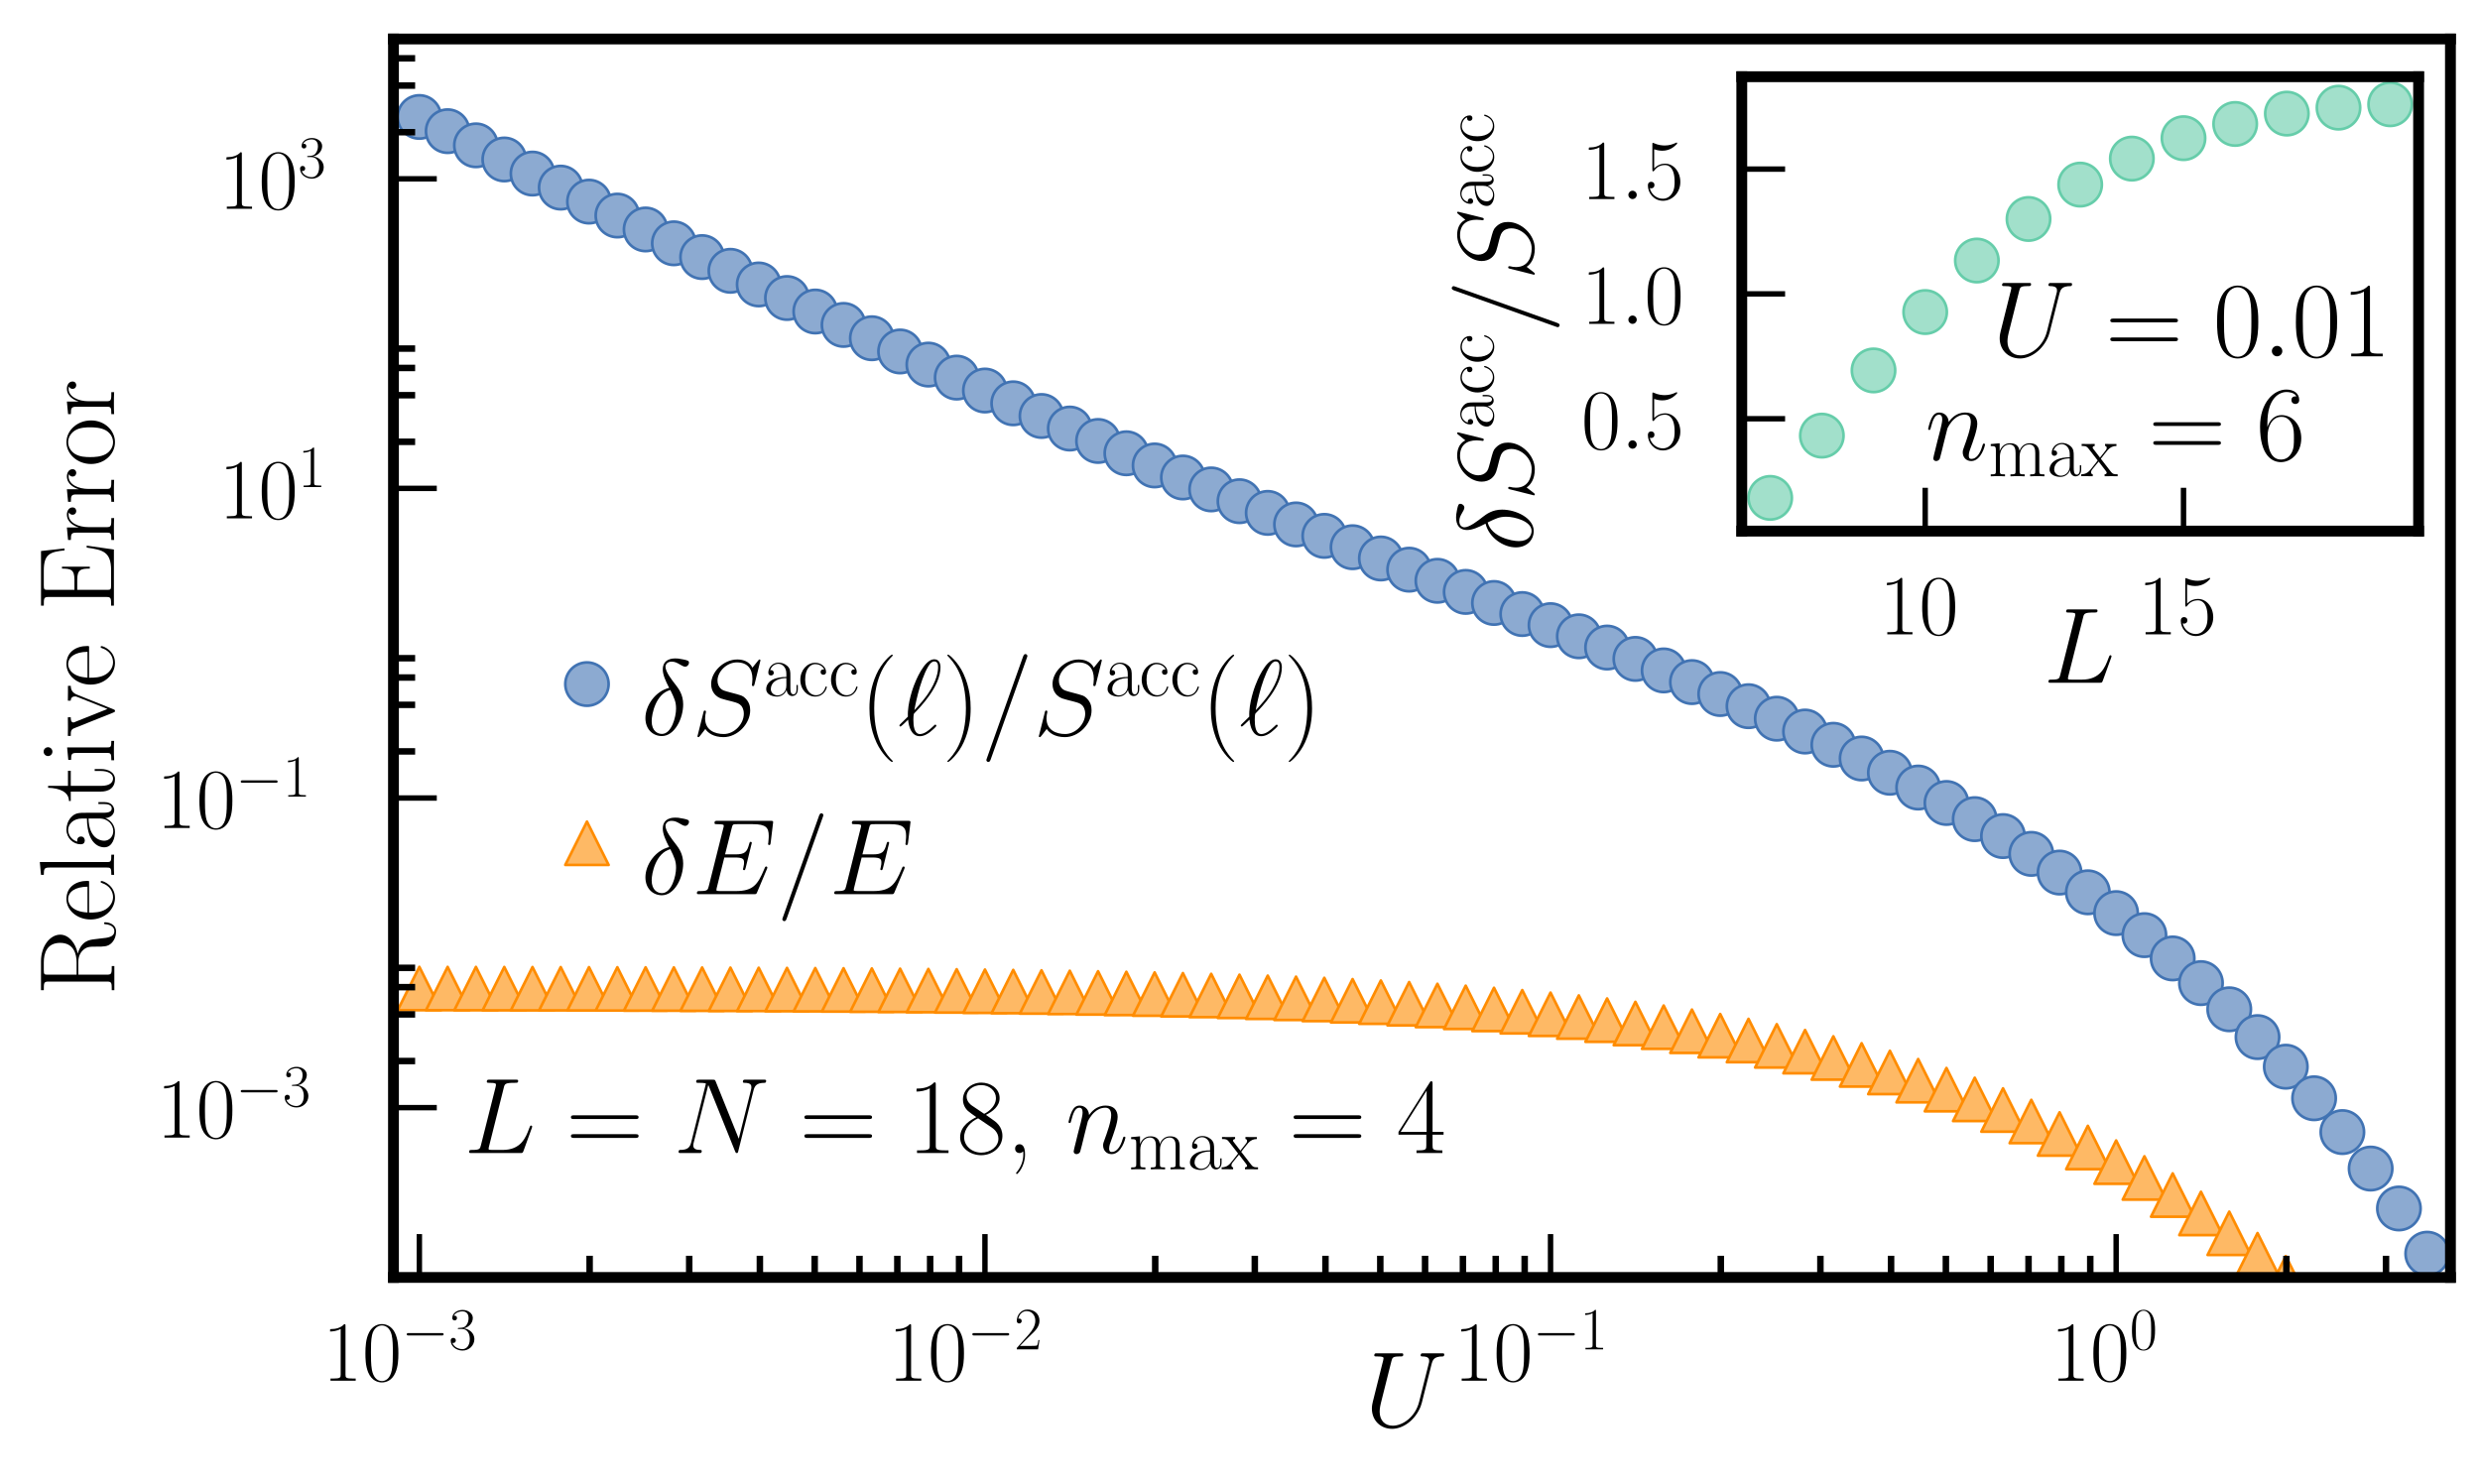 <?xml version="1.0" encoding="utf-8" standalone="no"?>
<!DOCTYPE svg PUBLIC "-//W3C//DTD SVG 1.1//EN"
  "http://www.w3.org/Graphics/SVG/1.1/DTD/svg11.dtd">
<!-- Created with matplotlib (http://matplotlib.org/) -->
<svg height="137pt" version="1.1" viewBox="0 0 229 137" width="229pt" xmlns="http://www.w3.org/2000/svg" xmlns:xlink="http://www.w3.org/1999/xlink">
 <defs>
  <style type="text/css">
*{stroke-linecap:butt;stroke-linejoin:round;}
  </style>
 </defs>
 <g id="figure_1">
  <g id="patch_1">
   <path d="M 0 137.276 
L 229.871 137.276 
L 229.871 0 
L 0 0 
z
" style="fill:#ffffff;"/>
  </g>
  <g id="axes_1">
   <g id="patch_2">
    <path d="M 36.333 117.959 
L 226.271 117.959 
L 226.271 3.6 
L 36.333 3.6 
z
" style="fill:#ffffff;"/>
   </g>
   <g id="line2d_1">
    <defs>
     <path d="M 0 2 
C 0.53 2 1.039 1.789 1.414 1.414 
C 1.789 1.039 2 0.53 2 0 
C 2 -0.53 1.789 -1.039 1.414 -1.414 
C 1.039 -1.789 0.53 -2 0 -2 
C -0.53 -2 -1.039 -1.789 -1.414 -1.414 
C -1.789 -1.039 -2 -0.53 -2 0 
C -2 0.53 -1.789 1.039 -1.414 1.414 
C -1.039 1.789 -0.53 2 0 2 
z
" id="ma2b86b17c3" style="stroke:#4173b3;stroke-width:0.25;"/>
    </defs>
    <g clip-path="url(#pf0d05a6088)">
     <use style="fill:#8caad1;stroke:#4173b3;stroke-width:0.25;" x="38.723" xlink:href="#ma2b86b17c3" y="10.8"/>
     <use style="fill:#8caad1;stroke:#4173b3;stroke-width:0.25;" x="41.334" xlink:href="#ma2b86b17c3" y="12.112"/>
     <use style="fill:#8caad1;stroke:#4173b3;stroke-width:0.25;" x="43.947" xlink:href="#ma2b86b17c3" y="13.42"/>
     <use style="fill:#8caad1;stroke:#4173b3;stroke-width:0.25;" x="46.564" xlink:href="#ma2b86b17c3" y="14.725"/>
     <use style="fill:#8caad1;stroke:#4173b3;stroke-width:0.25;" x="49.17" xlink:href="#ma2b86b17c3" y="16.027"/>
     <use style="fill:#8caad1;stroke:#4173b3;stroke-width:0.25;" x="51.776" xlink:href="#ma2b86b17c3" y="17.324"/>
     <use style="fill:#8caad1;stroke:#4173b3;stroke-width:0.25;" x="54.388" xlink:href="#ma2b86b17c3" y="18.617"/>
     <use style="fill:#8caad1;stroke:#4173b3;stroke-width:0.25;" x="57.005" xlink:href="#ma2b86b17c3" y="19.905"/>
     <use style="fill:#8caad1;stroke:#4173b3;stroke-width:0.25;" x="59.614" xlink:href="#ma2b86b17c3" y="21.189"/>
     <use style="fill:#8caad1;stroke:#4173b3;stroke-width:0.25;" x="62.222" xlink:href="#ma2b86b17c3" y="22.467"/>
     <use style="fill:#8caad1;stroke:#4173b3;stroke-width:0.25;" x="64.834" xlink:href="#ma2b86b17c3" y="23.74"/>
     <use style="fill:#8caad1;stroke:#4173b3;stroke-width:0.25;" x="67.446" xlink:href="#ma2b86b17c3" y="25.006"/>
     <use style="fill:#8caad1;stroke:#4173b3;stroke-width:0.25;" x="70.058" xlink:href="#ma2b86b17c3" y="26.266"/>
     <use style="fill:#8caad1;stroke:#4173b3;stroke-width:0.25;" x="72.671" xlink:href="#ma2b86b17c3" y="27.519"/>
     <use style="fill:#8caad1;stroke:#4173b3;stroke-width:0.25;" x="75.282" xlink:href="#ma2b86b17c3" y="28.765"/>
     <use style="fill:#8caad1;stroke:#4173b3;stroke-width:0.25;" x="77.891" xlink:href="#ma2b86b17c3" y="30.003"/>
     <use style="fill:#8caad1;stroke:#4173b3;stroke-width:0.25;" x="80.505" xlink:href="#ma2b86b17c3" y="31.233"/>
     <use style="fill:#8caad1;stroke:#4173b3;stroke-width:0.25;" x="83.114" xlink:href="#ma2b86b17c3" y="32.454"/>
     <use style="fill:#8caad1;stroke:#4173b3;stroke-width:0.25;" x="85.726" xlink:href="#ma2b86b17c3" y="33.666"/>
     <use style="fill:#8caad1;stroke:#4173b3;stroke-width:0.25;" x="88.339" xlink:href="#ma2b86b17c3" y="34.868"/>
     <use style="fill:#8caad1;stroke:#4173b3;stroke-width:0.25;" x="90.949" xlink:href="#ma2b86b17c3" y="36.06"/>
     <use style="fill:#8caad1;stroke:#4173b3;stroke-width:0.25;" x="93.56" xlink:href="#ma2b86b17c3" y="37.242"/>
     <use style="fill:#8caad1;stroke:#4173b3;stroke-width:0.25;" x="96.171" xlink:href="#ma2b86b17c3" y="38.412"/>
     <use style="fill:#8caad1;stroke:#4173b3;stroke-width:0.25;" x="98.782" xlink:href="#ma2b86b17c3" y="39.572"/>
     <use style="fill:#8caad1;stroke:#4173b3;stroke-width:0.25;" x="101.394" xlink:href="#ma2b86b17c3" y="40.719"/>
     <use style="fill:#8caad1;stroke:#4173b3;stroke-width:0.25;" x="104.006" xlink:href="#ma2b86b17c3" y="41.855"/>
     <use style="fill:#8caad1;stroke:#4173b3;stroke-width:0.25;" x="106.617" xlink:href="#ma2b86b17c3" y="42.979"/>
     <use style="fill:#8caad1;stroke:#4173b3;stroke-width:0.25;" x="109.228" xlink:href="#ma2b86b17c3" y="44.092"/>
     <use style="fill:#8caad1;stroke:#4173b3;stroke-width:0.25;" x="111.84" xlink:href="#ma2b86b17c3" y="45.192"/>
     <use style="fill:#8caad1;stroke:#4173b3;stroke-width:0.25;" x="114.451" xlink:href="#ma2b86b17c3" y="46.281"/>
     <use style="fill:#8caad1;stroke:#4173b3;stroke-width:0.25;" x="117.062" xlink:href="#ma2b86b17c3" y="47.358"/>
     <use style="fill:#8caad1;stroke:#4173b3;stroke-width:0.25;" x="119.673" xlink:href="#ma2b86b17c3" y="48.425"/>
     <use style="fill:#8caad1;stroke:#4173b3;stroke-width:0.25;" x="122.285" xlink:href="#ma2b86b17c3" y="49.482"/>
     <use style="fill:#8caad1;stroke:#4173b3;stroke-width:0.25;" x="124.896" xlink:href="#ma2b86b17c3" y="50.53"/>
     <use style="fill:#8caad1;stroke:#4173b3;stroke-width:0.25;" x="127.508" xlink:href="#ma2b86b17c3" y="51.57"/>
     <use style="fill:#8caad1;stroke:#4173b3;stroke-width:0.25;" x="130.119" xlink:href="#ma2b86b17c3" y="52.603"/>
     <use style="fill:#8caad1;stroke:#4173b3;stroke-width:0.25;" x="132.73" xlink:href="#ma2b86b17c3" y="53.631"/>
     <use style="fill:#8caad1;stroke:#4173b3;stroke-width:0.25;" x="135.342" xlink:href="#ma2b86b17c3" y="54.655"/>
     <use style="fill:#8caad1;stroke:#4173b3;stroke-width:0.25;" x="137.953" xlink:href="#ma2b86b17c3" y="55.678"/>
     <use style="fill:#8caad1;stroke:#4173b3;stroke-width:0.25;" x="140.564" xlink:href="#ma2b86b17c3" y="56.701"/>
     <use style="fill:#8caad1;stroke:#4173b3;stroke-width:0.25;" x="143.175" xlink:href="#ma2b86b17c3" y="57.726"/>
     <use style="fill:#8caad1;stroke:#4173b3;stroke-width:0.25;" x="145.787" xlink:href="#ma2b86b17c3" y="58.756"/>
     <use style="fill:#8caad1;stroke:#4173b3;stroke-width:0.25;" x="148.398" xlink:href="#ma2b86b17c3" y="59.795"/>
     <use style="fill:#8caad1;stroke:#4173b3;stroke-width:0.25;" x="151.009" xlink:href="#ma2b86b17c3" y="60.843"/>
     <use style="fill:#8caad1;stroke:#4173b3;stroke-width:0.25;" x="153.621" xlink:href="#ma2b86b17c3" y="61.906"/>
     <use style="fill:#8caad1;stroke:#4173b3;stroke-width:0.25;" x="156.232" xlink:href="#ma2b86b17c3" y="62.985"/>
     <use style="fill:#8caad1;stroke:#4173b3;stroke-width:0.25;" x="158.843" xlink:href="#ma2b86b17c3" y="64.086"/>
     <use style="fill:#8caad1;stroke:#4173b3;stroke-width:0.25;" x="161.455" xlink:href="#ma2b86b17c3" y="65.21"/>
     <use style="fill:#8caad1;stroke:#4173b3;stroke-width:0.25;" x="164.066" xlink:href="#ma2b86b17c3" y="66.364"/>
     <use style="fill:#8caad1;stroke:#4173b3;stroke-width:0.25;" x="166.677" xlink:href="#ma2b86b17c3" y="67.55"/>
     <use style="fill:#8caad1;stroke:#4173b3;stroke-width:0.25;" x="169.289" xlink:href="#ma2b86b17c3" y="68.774"/>
     <use style="fill:#8caad1;stroke:#4173b3;stroke-width:0.25;" x="171.9" xlink:href="#ma2b86b17c3" y="70.04"/>
     <use style="fill:#8caad1;stroke:#4173b3;stroke-width:0.25;" x="174.511" xlink:href="#ma2b86b17c3" y="71.354"/>
     <use style="fill:#8caad1;stroke:#4173b3;stroke-width:0.25;" x="177.122" xlink:href="#ma2b86b17c3" y="72.722"/>
     <use style="fill:#8caad1;stroke:#4173b3;stroke-width:0.25;" x="179.734" xlink:href="#ma2b86b17c3" y="74.148"/>
     <use style="fill:#8caad1;stroke:#4173b3;stroke-width:0.25;" x="182.345" xlink:href="#ma2b86b17c3" y="75.64"/>
     <use style="fill:#8caad1;stroke:#4173b3;stroke-width:0.25;" x="184.956" xlink:href="#ma2b86b17c3" y="77.204"/>
     <use style="fill:#8caad1;stroke:#4173b3;stroke-width:0.25;" x="187.568" xlink:href="#ma2b86b17c3" y="78.846"/>
     <use style="fill:#8caad1;stroke:#4173b3;stroke-width:0.25;" x="190.179" xlink:href="#ma2b86b17c3" y="80.574"/>
     <use style="fill:#8caad1;stroke:#4173b3;stroke-width:0.25;" x="192.79" xlink:href="#ma2b86b17c3" y="82.396"/>
     <use style="fill:#8caad1;stroke:#4173b3;stroke-width:0.25;" x="195.402" xlink:href="#ma2b86b17c3" y="84.318"/>
     <use style="fill:#8caad1;stroke:#4173b3;stroke-width:0.25;" x="198.013" xlink:href="#ma2b86b17c3" y="86.351"/>
     <use style="fill:#8caad1;stroke:#4173b3;stroke-width:0.25;" x="200.624" xlink:href="#ma2b86b17c3" y="88.502"/>
     <use style="fill:#8caad1;stroke:#4173b3;stroke-width:0.25;" x="203.236" xlink:href="#ma2b86b17c3" y="90.781"/>
     <use style="fill:#8caad1;stroke:#4173b3;stroke-width:0.25;" x="205.847" xlink:href="#ma2b86b17c3" y="93.199"/>
     <use style="fill:#8caad1;stroke:#4173b3;stroke-width:0.25;" x="208.458" xlink:href="#ma2b86b17c3" y="95.767"/>
     <use style="fill:#8caad1;stroke:#4173b3;stroke-width:0.25;" x="211.069" xlink:href="#ma2b86b17c3" y="98.5"/>
     <use style="fill:#8caad1;stroke:#4173b3;stroke-width:0.25;" x="213.681" xlink:href="#ma2b86b17c3" y="101.416"/>
     <use style="fill:#8caad1;stroke:#4173b3;stroke-width:0.25;" x="216.292" xlink:href="#ma2b86b17c3" y="104.538"/>
     <use style="fill:#8caad1;stroke:#4173b3;stroke-width:0.25;" x="218.903" xlink:href="#ma2b86b17c3" y="107.906"/>
     <use style="fill:#8caad1;stroke:#4173b3;stroke-width:0.25;" x="221.515" xlink:href="#ma2b86b17c3" y="111.591"/>
     <use style="fill:#8caad1;stroke:#4173b3;stroke-width:0.25;" x="224.126" xlink:href="#ma2b86b17c3" y="115.765"/>
     <use style="fill:#8caad1;stroke:#4173b3;stroke-width:0.25;" x="226.737" xlink:href="#ma2b86b17c3" y="120.913"/>
     <use style="fill:#8caad1;stroke:#4173b3;stroke-width:0.25;" x="229.349" xlink:href="#ma2b86b17c3" y="128.715"/>
     <use style="fill:#8caad1;stroke:#4173b3;stroke-width:0.25;" x="231.96" xlink:href="#ma2b86b17c3" y="144.596"/>
     <use style="fill:#8caad1;stroke:#4173b3;stroke-width:0.25;" x="234.571" xlink:href="#ma2b86b17c3" y="137.523"/>
     <use style="fill:#8caad1;stroke:#4173b3;stroke-width:0.25;" x="237.183" xlink:href="#ma2b86b17c3" y="141.252"/>
     <use style="fill:#8caad1;stroke:#4173b3;stroke-width:0.25;" x="239.794" xlink:href="#ma2b86b17c3" y="147.17"/>
     <use style="fill:#8caad1;stroke:#4173b3;stroke-width:0.25;" x="242.405" xlink:href="#ma2b86b17c3" y="153.824"/>
     <use style="fill:#8caad1;stroke:#4173b3;stroke-width:0.25;" x="245.017" xlink:href="#ma2b86b17c3" y="160.711"/>
     <use style="fill:#8caad1;stroke:#4173b3;stroke-width:0.25;" x="247.628" xlink:href="#ma2b86b17c3" y="167.671"/>
    </g>
   </g>
   <g id="line2d_2">
    <defs>
     <path d="M 0 -2 
L -2 2 
L 2 2 
z
" id="mcbe324955b" style="stroke:#ff8c00;stroke-linejoin:miter;stroke-width:0.25;"/>
    </defs>
    <g clip-path="url(#pf0d05a6088)">
     <use style="fill:#feb965;stroke:#ff8c00;stroke-linejoin:miter;stroke-width:0.25;" x="38.723" xlink:href="#mcbe324955b" y="91.281"/>
     <use style="fill:#feb965;stroke:#ff8c00;stroke-linejoin:miter;stroke-width:0.25;" x="41.334" xlink:href="#mcbe324955b" y="91.285"/>
     <use style="fill:#feb965;stroke:#ff8c00;stroke-linejoin:miter;stroke-width:0.25;" x="43.947" xlink:href="#mcbe324955b" y="91.288"/>
     <use style="fill:#feb965;stroke:#ff8c00;stroke-linejoin:miter;stroke-width:0.25;" x="46.564" xlink:href="#mcbe324955b" y="91.293"/>
     <use style="fill:#feb965;stroke:#ff8c00;stroke-linejoin:miter;stroke-width:0.25;" x="49.17" xlink:href="#mcbe324955b" y="91.298"/>
     <use style="fill:#feb965;stroke:#ff8c00;stroke-linejoin:miter;stroke-width:0.25;" x="51.776" xlink:href="#mcbe324955b" y="91.303"/>
     <use style="fill:#feb965;stroke:#ff8c00;stroke-linejoin:miter;stroke-width:0.25;" x="54.388" xlink:href="#mcbe324955b" y="91.309"/>
     <use style="fill:#feb965;stroke:#ff8c00;stroke-linejoin:miter;stroke-width:0.25;" x="57.005" xlink:href="#mcbe324955b" y="91.316"/>
     <use style="fill:#feb965;stroke:#ff8c00;stroke-linejoin:miter;stroke-width:0.25;" x="59.614" xlink:href="#mcbe324955b" y="91.324"/>
     <use style="fill:#feb965;stroke:#ff8c00;stroke-linejoin:miter;stroke-width:0.25;" x="62.222" xlink:href="#mcbe324955b" y="91.332"/>
     <use style="fill:#feb965;stroke:#ff8c00;stroke-linejoin:miter;stroke-width:0.25;" x="64.834" xlink:href="#mcbe324955b" y="91.342"/>
     <use style="fill:#feb965;stroke:#ff8c00;stroke-linejoin:miter;stroke-width:0.25;" x="67.446" xlink:href="#mcbe324955b" y="91.353"/>
     <use style="fill:#feb965;stroke:#ff8c00;stroke-linejoin:miter;stroke-width:0.25;" x="70.058" xlink:href="#mcbe324955b" y="91.365"/>
     <use style="fill:#feb965;stroke:#ff8c00;stroke-linejoin:miter;stroke-width:0.25;" x="72.671" xlink:href="#mcbe324955b" y="91.378"/>
     <use style="fill:#feb965;stroke:#ff8c00;stroke-linejoin:miter;stroke-width:0.25;" x="75.282" xlink:href="#mcbe324955b" y="91.393"/>
     <use style="fill:#feb965;stroke:#ff8c00;stroke-linejoin:miter;stroke-width:0.25;" x="77.891" xlink:href="#mcbe324955b" y="91.41"/>
     <use style="fill:#feb965;stroke:#ff8c00;stroke-linejoin:miter;stroke-width:0.25;" x="80.505" xlink:href="#mcbe324955b" y="91.429"/>
     <use style="fill:#feb965;stroke:#ff8c00;stroke-linejoin:miter;stroke-width:0.25;" x="83.114" xlink:href="#mcbe324955b" y="91.45"/>
     <use style="fill:#feb965;stroke:#ff8c00;stroke-linejoin:miter;stroke-width:0.25;" x="85.726" xlink:href="#mcbe324955b" y="91.474"/>
     <use style="fill:#feb965;stroke:#ff8c00;stroke-linejoin:miter;stroke-width:0.25;" x="88.339" xlink:href="#mcbe324955b" y="91.5"/>
     <use style="fill:#feb965;stroke:#ff8c00;stroke-linejoin:miter;stroke-width:0.25;" x="90.949" xlink:href="#mcbe324955b" y="91.53"/>
     <use style="fill:#feb965;stroke:#ff8c00;stroke-linejoin:miter;stroke-width:0.25;" x="93.56" xlink:href="#mcbe324955b" y="91.563"/>
     <use style="fill:#feb965;stroke:#ff8c00;stroke-linejoin:miter;stroke-width:0.25;" x="96.171" xlink:href="#mcbe324955b" y="91.599"/>
     <use style="fill:#feb965;stroke:#ff8c00;stroke-linejoin:miter;stroke-width:0.25;" x="98.782" xlink:href="#mcbe324955b" y="91.64"/>
     <use style="fill:#feb965;stroke:#ff8c00;stroke-linejoin:miter;stroke-width:0.25;" x="101.394" xlink:href="#mcbe324955b" y="91.686"/>
     <use style="fill:#feb965;stroke:#ff8c00;stroke-linejoin:miter;stroke-width:0.25;" x="104.006" xlink:href="#mcbe324955b" y="91.737"/>
     <use style="fill:#feb965;stroke:#ff8c00;stroke-linejoin:miter;stroke-width:0.25;" x="106.617" xlink:href="#mcbe324955b" y="91.794"/>
     <use style="fill:#feb965;stroke:#ff8c00;stroke-linejoin:miter;stroke-width:0.25;" x="109.228" xlink:href="#mcbe324955b" y="91.857"/>
     <use style="fill:#feb965;stroke:#ff8c00;stroke-linejoin:miter;stroke-width:0.25;" x="111.84" xlink:href="#mcbe324955b" y="91.927"/>
     <use style="fill:#feb965;stroke:#ff8c00;stroke-linejoin:miter;stroke-width:0.25;" x="114.451" xlink:href="#mcbe324955b" y="92.005"/>
     <use style="fill:#feb965;stroke:#ff8c00;stroke-linejoin:miter;stroke-width:0.25;" x="117.062" xlink:href="#mcbe324955b" y="92.091"/>
     <use style="fill:#feb965;stroke:#ff8c00;stroke-linejoin:miter;stroke-width:0.25;" x="119.673" xlink:href="#mcbe324955b" y="92.187"/>
     <use style="fill:#feb965;stroke:#ff8c00;stroke-linejoin:miter;stroke-width:0.25;" x="122.285" xlink:href="#mcbe324955b" y="92.293"/>
     <use style="fill:#feb965;stroke:#ff8c00;stroke-linejoin:miter;stroke-width:0.25;" x="124.896" xlink:href="#mcbe324955b" y="92.411"/>
     <use style="fill:#feb965;stroke:#ff8c00;stroke-linejoin:miter;stroke-width:0.25;" x="127.508" xlink:href="#mcbe324955b" y="92.541"/>
     <use style="fill:#feb965;stroke:#ff8c00;stroke-linejoin:miter;stroke-width:0.25;" x="130.119" xlink:href="#mcbe324955b" y="92.685"/>
     <use style="fill:#feb965;stroke:#ff8c00;stroke-linejoin:miter;stroke-width:0.25;" x="132.73" xlink:href="#mcbe324955b" y="92.844"/>
     <use style="fill:#feb965;stroke:#ff8c00;stroke-linejoin:miter;stroke-width:0.25;" x="135.342" xlink:href="#mcbe324955b" y="93.019"/>
     <use style="fill:#feb965;stroke:#ff8c00;stroke-linejoin:miter;stroke-width:0.25;" x="137.953" xlink:href="#mcbe324955b" y="93.212"/>
     <use style="fill:#feb965;stroke:#ff8c00;stroke-linejoin:miter;stroke-width:0.25;" x="140.564" xlink:href="#mcbe324955b" y="93.425"/>
     <use style="fill:#feb965;stroke:#ff8c00;stroke-linejoin:miter;stroke-width:0.25;" x="143.175" xlink:href="#mcbe324955b" y="93.659"/>
     <use style="fill:#feb965;stroke:#ff8c00;stroke-linejoin:miter;stroke-width:0.25;" x="145.787" xlink:href="#mcbe324955b" y="93.917"/>
     <use style="fill:#feb965;stroke:#ff8c00;stroke-linejoin:miter;stroke-width:0.25;" x="148.398" xlink:href="#mcbe324955b" y="94.2"/>
     <use style="fill:#feb965;stroke:#ff8c00;stroke-linejoin:miter;stroke-width:0.25;" x="151.009" xlink:href="#mcbe324955b" y="94.511"/>
     <use style="fill:#feb965;stroke:#ff8c00;stroke-linejoin:miter;stroke-width:0.25;" x="153.621" xlink:href="#mcbe324955b" y="94.852"/>
     <use style="fill:#feb965;stroke:#ff8c00;stroke-linejoin:miter;stroke-width:0.25;" x="156.232" xlink:href="#mcbe324955b" y="95.225"/>
     <use style="fill:#feb965;stroke:#ff8c00;stroke-linejoin:miter;stroke-width:0.25;" x="158.843" xlink:href="#mcbe324955b" y="95.635"/>
     <use style="fill:#feb965;stroke:#ff8c00;stroke-linejoin:miter;stroke-width:0.25;" x="161.455" xlink:href="#mcbe324955b" y="96.083"/>
     <use style="fill:#feb965;stroke:#ff8c00;stroke-linejoin:miter;stroke-width:0.25;" x="164.066" xlink:href="#mcbe324955b" y="96.574"/>
     <use style="fill:#feb965;stroke:#ff8c00;stroke-linejoin:miter;stroke-width:0.25;" x="166.677" xlink:href="#mcbe324955b" y="97.11"/>
     <use style="fill:#feb965;stroke:#ff8c00;stroke-linejoin:miter;stroke-width:0.25;" x="169.289" xlink:href="#mcbe324955b" y="97.695"/>
     <use style="fill:#feb965;stroke:#ff8c00;stroke-linejoin:miter;stroke-width:0.25;" x="171.9" xlink:href="#mcbe324955b" y="98.334"/>
     <use style="fill:#feb965;stroke:#ff8c00;stroke-linejoin:miter;stroke-width:0.25;" x="174.511" xlink:href="#mcbe324955b" y="99.032"/>
     <use style="fill:#feb965;stroke:#ff8c00;stroke-linejoin:miter;stroke-width:0.25;" x="177.122" xlink:href="#mcbe324955b" y="99.792"/>
     <use style="fill:#feb965;stroke:#ff8c00;stroke-linejoin:miter;stroke-width:0.25;" x="179.734" xlink:href="#mcbe324955b" y="100.619"/>
     <use style="fill:#feb965;stroke:#ff8c00;stroke-linejoin:miter;stroke-width:0.25;" x="182.345" xlink:href="#mcbe324955b" y="101.519"/>
     <use style="fill:#feb965;stroke:#ff8c00;stroke-linejoin:miter;stroke-width:0.25;" x="184.956" xlink:href="#mcbe324955b" y="102.498"/>
     <use style="fill:#feb965;stroke:#ff8c00;stroke-linejoin:miter;stroke-width:0.25;" x="187.568" xlink:href="#mcbe324955b" y="103.56"/>
     <use style="fill:#feb965;stroke:#ff8c00;stroke-linejoin:miter;stroke-width:0.25;" x="190.179" xlink:href="#mcbe324955b" y="104.713"/>
     <use style="fill:#feb965;stroke:#ff8c00;stroke-linejoin:miter;stroke-width:0.25;" x="192.79" xlink:href="#mcbe324955b" y="105.961"/>
     <use style="fill:#feb965;stroke:#ff8c00;stroke-linejoin:miter;stroke-width:0.25;" x="195.402" xlink:href="#mcbe324955b" y="107.313"/>
     <use style="fill:#feb965;stroke:#ff8c00;stroke-linejoin:miter;stroke-width:0.25;" x="198.013" xlink:href="#mcbe324955b" y="108.773"/>
     <use style="fill:#feb965;stroke:#ff8c00;stroke-linejoin:miter;stroke-width:0.25;" x="200.624" xlink:href="#mcbe324955b" y="110.351"/>
     <use style="fill:#feb965;stroke:#ff8c00;stroke-linejoin:miter;stroke-width:0.25;" x="203.236" xlink:href="#mcbe324955b" y="112.052"/>
     <use style="fill:#feb965;stroke:#ff8c00;stroke-linejoin:miter;stroke-width:0.25;" x="205.847" xlink:href="#mcbe324955b" y="113.886"/>
     <use style="fill:#feb965;stroke:#ff8c00;stroke-linejoin:miter;stroke-width:0.25;" x="208.458" xlink:href="#mcbe324955b" y="115.862"/>
     <use style="fill:#feb965;stroke:#ff8c00;stroke-linejoin:miter;stroke-width:0.25;" x="211.069" xlink:href="#mcbe324955b" y="117.989"/>
     <use style="fill:#feb965;stroke:#ff8c00;stroke-linejoin:miter;stroke-width:0.25;" x="213.681" xlink:href="#mcbe324955b" y="120.282"/>
     <use style="fill:#feb965;stroke:#ff8c00;stroke-linejoin:miter;stroke-width:0.25;" x="216.292" xlink:href="#mcbe324955b" y="122.759"/>
     <use style="fill:#feb965;stroke:#ff8c00;stroke-linejoin:miter;stroke-width:0.25;" x="218.903" xlink:href="#mcbe324955b" y="125.446"/>
     <use style="fill:#feb965;stroke:#ff8c00;stroke-linejoin:miter;stroke-width:0.25;" x="221.515" xlink:href="#mcbe324955b" y="128.384"/>
     <use style="fill:#feb965;stroke:#ff8c00;stroke-linejoin:miter;stroke-width:0.25;" x="224.126" xlink:href="#mcbe324955b" y="131.648"/>
     <use style="fill:#feb965;stroke:#ff8c00;stroke-linejoin:miter;stroke-width:0.25;" x="226.737" xlink:href="#mcbe324955b" y="135.364"/>
     <use style="fill:#feb965;stroke:#ff8c00;stroke-linejoin:miter;stroke-width:0.25;" x="229.349" xlink:href="#mcbe324955b" y="139.746"/>
     <use style="fill:#feb965;stroke:#ff8c00;stroke-linejoin:miter;stroke-width:0.25;" x="231.96" xlink:href="#mcbe324955b" y="145.01"/>
     <use style="fill:#feb965;stroke:#ff8c00;stroke-linejoin:miter;stroke-width:0.25;" x="234.571" xlink:href="#mcbe324955b" y="151.101"/>
     <use style="fill:#feb965;stroke:#ff8c00;stroke-linejoin:miter;stroke-width:0.25;" x="237.183" xlink:href="#mcbe324955b" y="157.632"/>
     <use style="fill:#feb965;stroke:#ff8c00;stroke-linejoin:miter;stroke-width:0.25;" x="239.794" xlink:href="#mcbe324955b" y="164.309"/>
     <use style="fill:#feb965;stroke:#ff8c00;stroke-linejoin:miter;stroke-width:0.25;" x="242.405" xlink:href="#mcbe324955b" y="171.055"/>
     <use style="fill:#feb965;stroke:#ff8c00;stroke-linejoin:miter;stroke-width:0.25;" x="245.017" xlink:href="#mcbe324955b" y="177.87"/>
     <use style="fill:#feb965;stroke:#ff8c00;stroke-linejoin:miter;stroke-width:0.25;" x="247.628" xlink:href="#mcbe324955b" y="184.75"/>
    </g>
   </g>
   <g id="matplotlib.axis_1">
    <g id="xtick_1">
     <g id="line2d_3">
      <defs>
       <path d="M 0 0 
L 0 -4 
" id="m4045ea3cd8" style="stroke:#000000;stroke-width:0.5;"/>
      </defs>
      <g>
       <use style="stroke:#000000;stroke-width:0.5;" x="38.723" xlink:href="#m4045ea3cd8" y="117.959"/>
      </g>
     </g>
     <g id="text_1">
      <!-- $10^{-3}$ -->
      <defs>
       <path d="M 26.594 63.406 
C 26.594 65.5 26.5 65.5 25.094 65.5 
C 21.203 61.188 15.297 59.797 9.703 59.797 
C 9.406 59.797 8.906 59.797 8.797 59.5 
C 8.703 59.297 8.703 59.094 8.703 57 
C 11.797 57 17 57.594 21 59.984 
L 21 7.203 
C 21 3.688 20.797 2.5 12.203 2.5 
L 9.203 2.5 
L 9.203 0 
C 14 0 19 0 23.797 0 
C 28.594 0 33.594 0 38.406 0 
L 38.406 2.5 
L 35.406 2.5 
C 26.797 2.5 26.594 3.594 26.594 7.156 
z
" id="CMR17-49"/>
       <path d="M 42 31.641 
C 42 37.75 41.906 48.125 37.703 56.109 
C 34 63.109 28.094 65.594 22.906 65.594 
C 18.094 65.594 12 63.406 8.203 56.203 
C 4.203 48.719 3.797 39.438 3.797 31.641 
C 3.797 25.953 3.906 17.281 7 9.672 
C 11.297 -0.609 19 -2 22.906 -2 
C 27.5 -2 34.5 -0.109 38.594 9.375 
C 41.594 16.281 42 24.359 42 31.641 
M 22.906 -0.406 
C 16.5 -0.406 12.703 5.078 11.297 12.688 
C 10.203 18.562 10.203 27.156 10.203 32.75 
C 10.203 40.438 10.203 46.828 11.5 52.922 
C 13.406 61.391 19 64 22.906 64 
C 27 64 32.297 61.297 34.203 53.125 
C 35.5 47.438 35.594 40.734 35.594 32.75 
C 35.594 26.25 35.594 18.266 34.406 12.375 
C 32.297 1.484 26.406 -0.406 22.906 -0.406 
" id="CMR17-48"/>
       <path d="M 65.906 23 
C 67.594 23 69.406 23 69.406 25 
C 69.406 27 67.594 27 65.906 27 
L 11.797 27 
C 10.094 27 8.297 27 8.297 25 
C 8.297 23 10.094 23 11.797 23 
z
" id="CMSY10-0"/>
       <path d="M 22.094 33.703 
C 31 33.703 34.906 25.969 34.906 17.031 
C 34.906 5 28.5 0.391 22.703 0.391 
C 17.406 0.391 8.797 3.031 6.094 10.828 
C 6.594 10.625 7.094 10.625 7.594 10.625 
C 10 10.625 11.797 12.219 11.797 14.812 
C 11.797 17.703 9.594 19 7.594 19 
C 5.906 19 3.297 18.203 3.297 14.469 
C 3.297 5.234 12.297 -2 22.906 -2 
C 34 -2 42.5 6.719 42.5 16.953 
C 42.5 26.672 34.5 33.688 25 34.797 
C 32.594 36.375 39.906 43.062 39.906 52.016 
C 39.906 59.688 32 65.297 23 65.297 
C 13.906 65.297 5.906 59.828 5.906 52.016 
C 5.906 48.594 8.5 48 9.797 48 
C 11.906 48 13.703 49.297 13.703 51.891 
C 13.703 54.469 11.906 55.766 9.797 55.766 
C 9.406 55.766 8.906 55.766 8.5 55.578 
C 11.406 61.859 19.297 63 22.797 63 
C 26.297 63 32.906 61.328 32.906 51.875 
C 32.906 49.109 32.5 44.188 29.094 39.844 
C 26.094 36 22.703 36 19.406 35.688 
C 18.906 35.688 16.594 35.453 16.203 35.453 
C 15.5 35.359 15.094 35.266 15.094 34.5 
C 15.094 33.797 15.203 33.703 17.203 33.703 
z
" id="CMR17-51"/>
      </defs>
      <g transform="translate(29.784 127.494)scale(0.08 -0.08)">
       <use transform="scale(0.996)" xlink:href="#CMR17-49"/>
       <use transform="translate(45.69 0)scale(0.996)" xlink:href="#CMR17-48"/>
       <use transform="translate(91.381 36.154)scale(0.697)" xlink:href="#CMSY10-0"/>
       <use transform="translate(145.622 36.154)scale(0.697)" xlink:href="#CMR17-51"/>
      </g>
     </g>
    </g>
    <g id="xtick_2">
     <g id="line2d_4">
      <g>
       <use style="stroke:#000000;stroke-width:0.5;" x="90.949" xlink:href="#m4045ea3cd8" y="117.959"/>
      </g>
     </g>
     <g id="text_2">
      <!-- $10^{-2}$ -->
      <defs>
       <path d="M 41.703 15.453 
L 39.906 15.453 
C 38.906 8.375 38.094 7.172 37.703 6.562 
C 37.203 5.766 30 5.766 28.594 5.766 
L 9.406 5.766 
C 13 9.672 20 16.75 28.5 24.953 
C 34.594 30.734 41.703 37.531 41.703 47.422 
C 41.703 59.219 32.297 66 21.797 66 
C 10.797 66 4.094 56.312 4.094 47.344 
C 4.094 43.438 7 42.938 8.203 42.938 
C 9.203 42.938 12.203 43.547 12.203 47.031 
C 12.203 50.109 9.594 51 8.203 51 
C 7.594 51 7 50.906 6.594 50.703 
C 8.5 59.219 14.297 63.406 20.406 63.406 
C 29.094 63.406 34.797 56.516 34.797 47.422 
C 34.797 38.734 29.703 31.25 24 24.75 
L 4.094 2.281 
L 4.094 0 
L 39.297 0 
z
" id="CMR17-50"/>
      </defs>
      <g transform="translate(82.01 127.494)scale(0.08 -0.08)">
       <use transform="scale(0.996)" xlink:href="#CMR17-49"/>
       <use transform="translate(45.69 0)scale(0.996)" xlink:href="#CMR17-48"/>
       <use transform="translate(91.381 36.154)scale(0.697)" xlink:href="#CMSY10-0"/>
       <use transform="translate(145.622 36.154)scale(0.697)" xlink:href="#CMR17-50"/>
      </g>
     </g>
    </g>
    <g id="xtick_3">
     <g id="line2d_5">
      <g>
       <use style="stroke:#000000;stroke-width:0.5;" x="143.175" xlink:href="#m4045ea3cd8" y="117.959"/>
      </g>
     </g>
     <g id="text_3">
      <!-- $10^{-1}$ -->
      <g transform="translate(134.237 127.494)scale(0.08 -0.08)">
       <use transform="scale(0.996)" xlink:href="#CMR17-49"/>
       <use transform="translate(45.69 0)scale(0.996)" xlink:href="#CMR17-48"/>
       <use transform="translate(91.381 36.154)scale(0.697)" xlink:href="#CMSY10-0"/>
       <use transform="translate(145.622 36.154)scale(0.697)" xlink:href="#CMR17-49"/>
      </g>
     </g>
    </g>
    <g id="xtick_4">
     <g id="line2d_6">
      <g>
       <use style="stroke:#000000;stroke-width:0.5;" x="195.402" xlink:href="#m4045ea3cd8" y="117.959"/>
      </g>
     </g>
     <g id="text_4">
      <!-- $10^{0}$ -->
      <g transform="translate(189.341 127.494)scale(0.08 -0.08)">
       <use transform="scale(0.996)" xlink:href="#CMR17-49"/>
       <use transform="translate(45.69 0)scale(0.996)" xlink:href="#CMR17-48"/>
       <use transform="translate(91.381 36.154)scale(0.697)" xlink:href="#CMR17-48"/>
      </g>
     </g>
    </g>
    <g id="xtick_5">
     <g id="line2d_7">
      <defs>
       <path d="M 0 0 
L 0 -2 
" id="m29b1c367f4" style="stroke:#000000;stroke-width:0.6;"/>
      </defs>
      <g>
       <use style="stroke:#000000;stroke-width:0.6;" x="36.333" xlink:href="#m29b1c367f4" y="117.959"/>
      </g>
     </g>
    </g>
    <g id="xtick_6">
     <g id="line2d_8">
      <g>
       <use style="stroke:#000000;stroke-width:0.6;" x="54.445" xlink:href="#m29b1c367f4" y="117.959"/>
      </g>
     </g>
    </g>
    <g id="xtick_7">
     <g id="line2d_9">
      <g>
       <use style="stroke:#000000;stroke-width:0.6;" x="63.641" xlink:href="#m29b1c367f4" y="117.959"/>
      </g>
     </g>
    </g>
    <g id="xtick_8">
     <g id="line2d_10">
      <g>
       <use style="stroke:#000000;stroke-width:0.6;" x="70.166" xlink:href="#m29b1c367f4" y="117.959"/>
      </g>
     </g>
    </g>
    <g id="xtick_9">
     <g id="line2d_11">
      <g>
       <use style="stroke:#000000;stroke-width:0.6;" x="75.227" xlink:href="#m29b1c367f4" y="117.959"/>
      </g>
     </g>
    </g>
    <g id="xtick_10">
     <g id="line2d_12">
      <g>
       <use style="stroke:#000000;stroke-width:0.6;" x="79.363" xlink:href="#m29b1c367f4" y="117.959"/>
      </g>
     </g>
    </g>
    <g id="xtick_11">
     <g id="line2d_13">
      <g>
       <use style="stroke:#000000;stroke-width:0.6;" x="82.859" xlink:href="#m29b1c367f4" y="117.959"/>
      </g>
     </g>
    </g>
    <g id="xtick_12">
     <g id="line2d_14">
      <g>
       <use style="stroke:#000000;stroke-width:0.6;" x="85.888" xlink:href="#m29b1c367f4" y="117.959"/>
      </g>
     </g>
    </g>
    <g id="xtick_13">
     <g id="line2d_15">
      <g>
       <use style="stroke:#000000;stroke-width:0.6;" x="88.559" xlink:href="#m29b1c367f4" y="117.959"/>
      </g>
     </g>
    </g>
    <g id="xtick_14">
     <g id="line2d_16">
      <g>
       <use style="stroke:#000000;stroke-width:0.6;" x="106.671" xlink:href="#m29b1c367f4" y="117.959"/>
      </g>
     </g>
    </g>
    <g id="xtick_15">
     <g id="line2d_17">
      <g>
       <use style="stroke:#000000;stroke-width:0.6;" x="115.867" xlink:href="#m29b1c367f4" y="117.959"/>
      </g>
     </g>
    </g>
    <g id="xtick_16">
     <g id="line2d_18">
      <g>
       <use style="stroke:#000000;stroke-width:0.6;" x="122.392" xlink:href="#m29b1c367f4" y="117.959"/>
      </g>
     </g>
    </g>
    <g id="xtick_17">
     <g id="line2d_19">
      <g>
       <use style="stroke:#000000;stroke-width:0.6;" x="127.454" xlink:href="#m29b1c367f4" y="117.959"/>
      </g>
     </g>
    </g>
    <g id="xtick_18">
     <g id="line2d_20">
      <g>
       <use style="stroke:#000000;stroke-width:0.6;" x="131.589" xlink:href="#m29b1c367f4" y="117.959"/>
      </g>
     </g>
    </g>
    <g id="xtick_19">
     <g id="line2d_21">
      <g>
       <use style="stroke:#000000;stroke-width:0.6;" x="135.085" xlink:href="#m29b1c367f4" y="117.959"/>
      </g>
     </g>
    </g>
    <g id="xtick_20">
     <g id="line2d_22">
      <g>
       <use style="stroke:#000000;stroke-width:0.6;" x="138.114" xlink:href="#m29b1c367f4" y="117.959"/>
      </g>
     </g>
    </g>
    <g id="xtick_21">
     <g id="line2d_23">
      <g>
       <use style="stroke:#000000;stroke-width:0.6;" x="140.786" xlink:href="#m29b1c367f4" y="117.959"/>
      </g>
     </g>
    </g>
    <g id="xtick_22">
     <g id="line2d_24">
      <g>
       <use style="stroke:#000000;stroke-width:0.6;" x="158.897" xlink:href="#m29b1c367f4" y="117.959"/>
      </g>
     </g>
    </g>
    <g id="xtick_23">
     <g id="line2d_25">
      <g>
       <use style="stroke:#000000;stroke-width:0.6;" x="168.094" xlink:href="#m29b1c367f4" y="117.959"/>
      </g>
     </g>
    </g>
    <g id="xtick_24">
     <g id="line2d_26">
      <g>
       <use style="stroke:#000000;stroke-width:0.6;" x="174.619" xlink:href="#m29b1c367f4" y="117.959"/>
      </g>
     </g>
    </g>
    <g id="xtick_25">
     <g id="line2d_27">
      <g>
       <use style="stroke:#000000;stroke-width:0.6;" x="179.68" xlink:href="#m29b1c367f4" y="117.959"/>
      </g>
     </g>
    </g>
    <g id="xtick_26">
     <g id="line2d_28">
      <g>
       <use style="stroke:#000000;stroke-width:0.6;" x="183.815" xlink:href="#m29b1c367f4" y="117.959"/>
      </g>
     </g>
    </g>
    <g id="xtick_27">
     <g id="line2d_29">
      <g>
       <use style="stroke:#000000;stroke-width:0.6;" x="187.312" xlink:href="#m29b1c367f4" y="117.959"/>
      </g>
     </g>
    </g>
    <g id="xtick_28">
     <g id="line2d_30">
      <g>
       <use style="stroke:#000000;stroke-width:0.6;" x="190.34" xlink:href="#m29b1c367f4" y="117.959"/>
      </g>
     </g>
    </g>
    <g id="xtick_29">
     <g id="line2d_31">
      <g>
       <use style="stroke:#000000;stroke-width:0.6;" x="193.012" xlink:href="#m29b1c367f4" y="117.959"/>
      </g>
     </g>
    </g>
    <g id="xtick_30">
     <g id="line2d_32">
      <g>
       <use style="stroke:#000000;stroke-width:0.6;" x="211.123" xlink:href="#m29b1c367f4" y="117.959"/>
      </g>
     </g>
    </g>
    <g id="xtick_31">
     <g id="line2d_33">
      <g>
       <use style="stroke:#000000;stroke-width:0.6;" x="220.32" xlink:href="#m29b1c367f4" y="117.959"/>
      </g>
     </g>
    </g>
    <g id="text_5">
     <!-- $U$ -->
     <defs>
      <path d="M 50.594 23.031 
C 47.094 9.078 35.5 0.891 26.094 0.891 
C 18.906 0.891 14 5.672 14 13.922 
C 14 14.312 14 17.297 15.094 21.672 
L 24.906 60.734 
C 25.797 64.109 26 65.109 33.094 65.109 
C 34.906 65.109 35.906 65.109 35.906 66.906 
C 35.906 68 35 68 34.406 68 
C 32.594 68 30.5 68 28.594 68 
L 16.797 68 
C 14.906 68 12.797 68 10.906 68 
C 10.203 68 9 68 9 66.109 
C 9 65.109 9.703 65.109 11.594 65.109 
C 17.594 65.109 17.594 64.312 17.594 63.219 
C 17.594 62.625 16.906 59.75 16.406 58.047 
L 7.703 23.25 
C 7.406 22.156 6.797 19.469 6.797 16.797 
C 6.797 5.844 14.703 -2 25.594 -2 
C 35.703 -2 46.906 6 52 18.703 
C 52.703 20.391 53.594 23.906 54.203 26.594 
C 55.203 30.203 57.297 39 58 41.594 
L 61.797 56.609 
C 63.094 61.812 63.906 65.109 72.703 65.109 
C 73.5 65.203 73.906 66 73.906 66.906 
C 73.906 68 73 68 72.594 68 
C 71.203 68 69.406 68 68 68 
L 63.297 68 
C 57.094 68 53.906 68 53.797 68 
C 53.203 68 52 68 52 66.109 
C 52 65.109 52.797 65.109 53.5 65.109 
C 59.5 65.109 59.906 62.812 59.906 61.016 
C 59.906 60.125 59.906 59.812 59.5 58.422 
z
" id="CMMI12-85"/>
     </defs>
     <g transform="translate(126.001 131.739)scale(0.1 -0.1)">
      <use transform="scale(0.996)" xlink:href="#CMMI12-85"/>
     </g>
    </g>
   </g>
   <g id="matplotlib.axis_2">
    <g id="ytick_1">
     <g id="line2d_34">
      <defs>
       <path d="M 0 0 
L 4 0 
" id="m82d1ed0cf7" style="stroke:#000000;stroke-width:0.5;"/>
      </defs>
      <g>
       <use style="stroke:#000000;stroke-width:0.5;" x="36.333" xlink:href="#m82d1ed0cf7" y="102.279"/>
      </g>
     </g>
     <g id="text_6">
      <!-- $10^{-3}$ -->
      <g transform="translate(14.456 105.046)scale(0.08 -0.08)">
       <use transform="scale(0.996)" xlink:href="#CMR17-49"/>
       <use transform="translate(45.69 0)scale(0.996)" xlink:href="#CMR17-48"/>
       <use transform="translate(91.381 36.154)scale(0.697)" xlink:href="#CMSY10-0"/>
       <use transform="translate(145.622 36.154)scale(0.697)" xlink:href="#CMR17-51"/>
      </g>
     </g>
    </g>
    <g id="ytick_2">
     <g id="line2d_35">
      <g>
       <use style="stroke:#000000;stroke-width:0.5;" x="36.333" xlink:href="#m82d1ed0cf7" y="73.689"/>
      </g>
     </g>
     <g id="text_7">
      <!-- $10^{-1}$ -->
      <g transform="translate(14.456 76.456)scale(0.08 -0.08)">
       <use transform="scale(0.996)" xlink:href="#CMR17-49"/>
       <use transform="translate(45.69 0)scale(0.996)" xlink:href="#CMR17-48"/>
       <use transform="translate(91.381 36.154)scale(0.697)" xlink:href="#CMSY10-0"/>
       <use transform="translate(145.622 36.154)scale(0.697)" xlink:href="#CMR17-49"/>
      </g>
     </g>
    </g>
    <g id="ytick_3">
     <g id="line2d_36">
      <g>
       <use style="stroke:#000000;stroke-width:0.5;" x="36.333" xlink:href="#m82d1ed0cf7" y="45.099"/>
      </g>
     </g>
     <g id="text_8">
      <!-- $10^{1}$ -->
      <g transform="translate(20.212 47.867)scale(0.08 -0.08)">
       <use transform="scale(0.996)" xlink:href="#CMR17-49"/>
       <use transform="translate(45.69 0)scale(0.996)" xlink:href="#CMR17-48"/>
       <use transform="translate(91.381 36.154)scale(0.697)" xlink:href="#CMR17-49"/>
      </g>
     </g>
    </g>
    <g id="ytick_4">
     <g id="line2d_37">
      <g>
       <use style="stroke:#000000;stroke-width:0.5;" x="36.333" xlink:href="#m82d1ed0cf7" y="16.51"/>
      </g>
     </g>
     <g id="text_9">
      <!-- $10^{3}$ -->
      <g transform="translate(20.212 19.277)scale(0.08 -0.08)">
       <use transform="scale(0.996)" xlink:href="#CMR17-49"/>
       <use transform="translate(45.69 0)scale(0.996)" xlink:href="#CMR17-48"/>
       <use transform="translate(91.381 36.154)scale(0.697)" xlink:href="#CMR17-51"/>
      </g>
     </g>
    </g>
    <g id="ytick_5">
     <g id="line2d_38">
      <defs>
       <path d="M 0 0 
L 2 0 
" id="m8d405a9e57" style="stroke:#000000;stroke-width:0.6;"/>
      </defs>
      <g>
       <use style="stroke:#000000;stroke-width:0.6;" x="36.333" xlink:href="#m8d405a9e57" y="117.959"/>
      </g>
     </g>
    </g>
    <g id="ytick_6">
     <g id="line2d_39">
      <g>
       <use style="stroke:#000000;stroke-width:0.6;" x="36.333" xlink:href="#m8d405a9e57" y="97.975"/>
      </g>
     </g>
    </g>
    <g id="ytick_7">
     <g id="line2d_40">
      <g>
       <use style="stroke:#000000;stroke-width:0.6;" x="36.333" xlink:href="#m8d405a9e57" y="93.672"/>
      </g>
     </g>
    </g>
    <g id="ytick_8">
     <g id="line2d_41">
      <g>
       <use style="stroke:#000000;stroke-width:0.6;" x="36.333" xlink:href="#m8d405a9e57" y="91.155"/>
      </g>
     </g>
    </g>
    <g id="ytick_9">
     <g id="line2d_42">
      <g>
       <use style="stroke:#000000;stroke-width:0.6;" x="36.333" xlink:href="#m8d405a9e57" y="89.369"/>
      </g>
     </g>
    </g>
    <g id="ytick_10">
     <g id="line2d_43">
      <g>
       <use style="stroke:#000000;stroke-width:0.6;" x="36.333" xlink:href="#m8d405a9e57" y="69.386"/>
      </g>
     </g>
    </g>
    <g id="ytick_11">
     <g id="line2d_44">
      <g>
       <use style="stroke:#000000;stroke-width:0.6;" x="36.333" xlink:href="#m8d405a9e57" y="65.083"/>
      </g>
     </g>
    </g>
    <g id="ytick_12">
     <g id="line2d_45">
      <g>
       <use style="stroke:#000000;stroke-width:0.6;" x="36.333" xlink:href="#m8d405a9e57" y="62.565"/>
      </g>
     </g>
    </g>
    <g id="ytick_13">
     <g id="line2d_46">
      <g>
       <use style="stroke:#000000;stroke-width:0.6;" x="36.333" xlink:href="#m8d405a9e57" y="60.779"/>
      </g>
     </g>
    </g>
    <g id="ytick_14">
     <g id="line2d_47">
      <g>
       <use style="stroke:#000000;stroke-width:0.6;" x="36.333" xlink:href="#m8d405a9e57" y="40.796"/>
      </g>
     </g>
    </g>
    <g id="ytick_15">
     <g id="line2d_48">
      <g>
       <use style="stroke:#000000;stroke-width:0.6;" x="36.333" xlink:href="#m8d405a9e57" y="36.493"/>
      </g>
     </g>
    </g>
    <g id="ytick_16">
     <g id="line2d_49">
      <g>
       <use style="stroke:#000000;stroke-width:0.6;" x="36.333" xlink:href="#m8d405a9e57" y="33.976"/>
      </g>
     </g>
    </g>
    <g id="ytick_17">
     <g id="line2d_50">
      <g>
       <use style="stroke:#000000;stroke-width:0.6;" x="36.333" xlink:href="#m8d405a9e57" y="32.19"/>
      </g>
     </g>
    </g>
    <g id="ytick_18">
     <g id="line2d_51">
      <g>
       <use style="stroke:#000000;stroke-width:0.6;" x="36.333" xlink:href="#m8d405a9e57" y="12.206"/>
      </g>
     </g>
    </g>
    <g id="ytick_19">
     <g id="line2d_52">
      <g>
       <use style="stroke:#000000;stroke-width:0.6;" x="36.333" xlink:href="#m8d405a9e57" y="7.903"/>
      </g>
     </g>
    </g>
    <g id="ytick_20">
     <g id="line2d_53">
      <g>
       <use style="stroke:#000000;stroke-width:0.6;" x="36.333" xlink:href="#m8d405a9e57" y="5.386"/>
      </g>
     </g>
    </g>
    <g id="ytick_21">
     <g id="line2d_54">
      <g>
       <use style="stroke:#000000;stroke-width:0.6;" x="36.333" xlink:href="#m8d405a9e57" y="3.6"/>
      </g>
     </g>
    </g>
    <g id="text_10">
     <!-- Relative Error -->
     <defs>
      <path d="M 39.203 33.531 
C 48.703 35.438 56.703 41.812 56.703 49.781 
C 56.703 59.141 46.094 67.594 32.094 67.594 
L 5.203 67.594 
L 5.203 65 
C 12.094 65 13.203 65 13.203 60.516 
L 13.203 6.484 
C 13.203 2 12.094 2 5.203 2 
L 5.203 -0.406 
C 8.094 -0.406 13.297 -0.406 16.406 -0.406 
C 19.5 -0.406 24.703 -0.406 27.594 -0.406 
L 27.594 2 
C 20.703 2 19.594 2 19.594 6.516 
L 19.594 33 
L 31.297 33 
C 37 33 40.203 30.688 41.594 29.391 
C 45.594 25.5 45.594 22.797 45.594 16 
C 45.594 9.297 45.594 5.891 48.594 2.5 
C 52.406 -1.594 57.5 -2 59.703 -2 
C 67.094 -2 68.203 6.188 68.203 7.859 
C 68.203 8.438 68.203 9.141 67.297 9.141 
C 66.5 9.141 66.406 8.547 66.406 8.156 
C 65.906 1.75 63 -0.406 59.906 -0.406 
C 54.406 -0.406 53.797 5.859 53.203 11.938 
C 52.906 14.031 52.703 15.516 52.5 17.703 
C 51.906 22.688 51.094 29.953 39.203 33.531 
M 31 34.594 
L 19.594 34.594 
L 19.594 61.141 
C 19.594 64.516 19.797 65 23.797 65 
L 31.094 65 
C 39.406 65 49.094 62.141 49.094 49.844 
C 49.094 37.062 38.5 34.594 31 34.594 
" id="CMR17-82"/>
      <path d="M 38.094 23 
C 38.5 23.406 38.5 23.609 38.5 24.625 
C 38.5 34.969 33.094 44 21.703 44 
C 11.094 44 2.703 33.891 2.703 21.609 
C 2.703 8.609 12.203 -1 22.797 -1 
C 34 -1 38.406 9.484 38.406 11.562 
C 38.406 12.25 37.797 12.25 37.594 12.25 
C 36.906 12.25 36.797 12.047 36.406 10.875 
C 34.203 4.141 28.703 0.797 23.5 0.797 
C 19.203 0.797 14.906 3.172 12.203 7.5 
C 9.094 12.547 9.094 18.375 9.094 23 
z
M 9.203 24.5 
C 9.906 39.141 17.594 42.406 21.594 42.406 
C 28.406 42.406 33 35.891 33.094 24.5 
z
" id="CMR17-101"/>
      <path d="M 15.297 68.688 
L 3.406 67.594 
L 3.406 65 
C 9.297 65 10.203 64.406 10.203 59.641 
L 10.203 6.656 
C 10.203 2.875 9.797 2.391 3.406 2.391 
L 3.406 -0.203 
C 5.797 0 10.203 0 12.703 0 
C 15.297 0 19.703 0 22.094 -0.203 
L 22.094 2.391 
C 15.703 2.391 15.297 2.781 15.297 6.656 
z
" id="CMR17-108"/>
      <path d="M 36 25.828 
C 36 32.375 36 35.844 31.797 39.734 
C 28.094 43 23.797 44 20.406 44 
C 12.5 44 6.797 37.609 6.797 30.797 
C 6.797 27 9.797 27 10.406 27 
C 11.703 27 14 27.781 14 30.531 
C 14 33 12.094 34.078 10.406 34.078 
C 10 34.078 9.5 33.969 9.203 33.875 
C 11.297 40.5 16.703 42.406 20.203 42.406 
C 25.203 42.406 30.703 37.953 30.703 29.453 
L 30.703 25 
C 24.797 25 17.703 24.203 12.094 21.203 
C 5.797 17.703 4 12.703 4 8.906 
C 4 1.203 13 -1 18.297 -1 
C 23.797 -1 28.906 2.172 31.094 7.984 
C 31.297 3.641 34.094 -0.281 38.5 -0.281 
C 40.594 -0.281 45.906 1.094 45.906 8.859 
L 45.906 14.375 
L 44.094 14.375 
L 44.094 8.781 
C 44.094 2.781 41.406 2 40.094 2 
C 36 2 36 7.156 36 11.531 
z
M 30.703 13.594 
C 30.703 4.953 24.5 0.594 19 0.594 
C 14 0.594 10.094 4.297 10.094 8.906 
C 10.094 11.891 11.406 17.188 17.203 20.391 
C 22 23.094 27.5 23.5 30.703 23.5 
z
" id="CMR17-97"/>
      <path d="M 15.094 40 
L 29.094 40 
L 29.094 42.578 
L 15.094 42.578 
L 15.094 61 
L 13.297 61 
C 13.094 50.703 9.594 41.688 1.094 41.688 
L 1.094 40 
L 9.797 40 
L 9.797 12.047 
C 9.797 10.156 9.797 -1 21.406 -1 
C 27.297 -1 30.703 4.781 30.703 12.141 
L 30.703 17.812 
L 28.906 17.812 
L 28.906 12.234 
C 28.906 5.375 26.203 0.797 22 0.797 
C 19.094 0.797 15.094 2.781 15.094 11.844 
z
" id="CMR17-116"/>
      <path d="M 15.5 61.078 
C 15.5 63.266 13.703 65.156 11.406 65.156 
C 9.203 65.156 7.297 63.375 7.297 61.078 
C 7.297 58.891 9.094 57 11.406 57 
C 13.594 57 15.5 58.797 15.5 61.078 
M 3.797 42.281 
L 3.797 39.703 
C 9.406 39.703 10.203 39.094 10.203 34.328 
L 10.203 6.672 
C 10.203 2.875 9.797 2.391 3.406 2.391 
L 3.406 -0.203 
C 5.797 0 10.094 0 12.594 0 
C 15 0 19.094 0 21.406 -0.203 
L 21.406 2.391 
C 15.5 2.391 15.297 2.984 15.297 6.562 
L 15.297 43.375 
z
" id="CMR17-105"/>
      <path d="M 39.094 33.797 
C 40 36 41.594 40 47.406 40 
L 47.406 42.594 
C 45.5 42.594 43 42.594 41.094 42.594 
C 39 42.594 35.703 42.594 33.703 42.688 
L 33.703 40.094 
C 36.203 39.891 37.594 38.703 37.594 36.109 
C 37.594 35.203 37.594 35 37 33.609 
L 26 5.891 
L 14.094 35.719 
C 13.5 37.016 13.5 37.203 13.5 37.609 
C 13.5 40 16.797 40 18.297 40 
L 18.297 42.688 
C 15.906 42.594 11.5 42.594 9 42.594 
C 6.297 42.594 3.203 42.594 1 42.688 
L 1 40 
C 4.797 40 6.906 40 8.094 36.906 
L 22.594 0.688 
C 23.203 -0.797 23.297 -1 24.203 -1 
C 25.094 -1 25.203 -0.797 25.797 0.688 
z
" id="CMR17-118"/>
      <path d="M 60.703 25.234 
L 58.906 25.234 
C 56.703 10.562 55.406 2.594 37.797 2.594 
L 23.906 2.594 
C 19.906 2.594 19.703 3.078 19.703 6.469 
L 19.703 34 
L 29.094 34 
C 38.5 34 39.406 30.625 39.406 22.344 
L 41.203 22.344 
L 41.203 48.141 
L 39.406 48.141 
C 39.406 39.953 38.5 36.594 29.094 36.594 
L 19.703 36.594 
L 19.703 61.141 
C 19.703 64.5 19.906 65 23.906 65 
L 37.594 65 
C 53.094 65 54.906 58.891 56.297 45.766 
L 58.094 45.766 
L 55.703 67.578 
L 5.094 67.578 
L 5.094 65 
C 12 65 13.094 65 13.094 60.531 
L 13.094 7.047 
C 13.094 2.594 12 2.594 5.094 2.594 
L 5.094 0 
L 57.094 0 
z
" id="CMR17-69"/>
      <path d="M 15 23.391 
C 15 33 19.094 42 26.594 42 
C 27.297 42 28 41.906 28.703 41.594 
C 28.703 41.594 26.5 40.891 26.5 38.312 
C 26.5 35.906 28.406 34.906 29.906 34.906 
C 31.094 34.906 33.297 35.609 33.297 38.406 
C 33.297 41.609 30.094 43.594 26.703 43.594 
C 19.094 43.594 15.797 36.203 14.797 32.703 
L 14.703 32.703 
L 14.703 43.594 
L 3.094 42.5 
L 3.094 39.906 
C 9 39.906 9.906 39.297 9.906 34.5 
L 9.906 6.688 
C 9.906 2.875 9.5 2.391 3.094 2.391 
L 3.094 -0.203 
C 5.5 0 10.094 0 12.703 0 
C 15.594 0 20.703 0 23.406 -0.203 
L 23.406 2.391 
C 16.203 2.391 15 2.391 15 6.875 
z
" id="CMR17-114"/>
      <path d="M 43.094 21.188 
C 43.094 34 33.797 44 22.906 44 
C 12 44 2.703 34 2.703 21.188 
C 2.703 8.609 12 -1 22.906 -1 
C 33.797 -1 43.094 8.609 43.094 21.188 
M 22.906 0.797 
C 18.203 0.797 14.203 3.594 11.906 7.5 
C 9.406 11.984 9.094 17.594 9.094 22 
C 9.094 26.203 9.297 31.406 11.906 35.906 
C 13.906 39.203 17.797 42.406 22.906 42.406 
C 27.406 42.406 31.203 39.906 33.594 36.406 
C 36.703 31.703 36.703 25.109 36.703 22 
C 36.703 18.094 36.5 12.109 33.797 7.297 
C 31 2.703 26.703 0.797 22.906 0.797 
" id="CMR17-111"/>
     </defs>
     <g transform="translate(10.518 91.954)rotate(-90)scale(0.1 -0.1)">
      <use transform="scale(0.996)" xlink:href="#CMR17-82"/>
      <use transform="translate(67.791 0)scale(0.996)" xlink:href="#CMR17-101"/>
      <use transform="translate(108.277 0)scale(0.996)" xlink:href="#CMR17-108"/>
      <use transform="translate(133.148 0)scale(0.996)" xlink:href="#CMR17-97"/>
      <use transform="translate(178.838 0)scale(0.996)" xlink:href="#CMR17-116"/>
      <use transform="translate(214.119 0)scale(0.996)" xlink:href="#CMR17-105"/>
      <use transform="translate(238.99 0)scale(0.996)" xlink:href="#CMR17-118"/>
      <use transform="translate(284.681 0)scale(0.996)" xlink:href="#CMR17-101"/>
      <use transform="translate(355.242 0)scale(0.996)" xlink:href="#CMR17-69"/>
      <use transform="translate(417.829 0)scale(0.996)" xlink:href="#CMR17-114"/>
      <use transform="translate(453.109 0)scale(0.996)" xlink:href="#CMR17-114"/>
      <use transform="translate(488.39 0)scale(0.996)" xlink:href="#CMR17-111"/>
      <use transform="translate(534.081 0)scale(0.996)" xlink:href="#CMR17-114"/>
     </g>
    </g>
   </g>
   <g id="patch_3">
    <path d="M 36.333 117.959 
L 36.333 3.6 
" style="fill:none;stroke:#000000;stroke-linecap:square;stroke-linejoin:miter;"/>
   </g>
   <g id="patch_4">
    <path d="M 226.271 117.959 
L 226.271 3.6 
" style="fill:none;stroke:#000000;stroke-linecap:square;stroke-linejoin:miter;"/>
   </g>
   <g id="patch_5">
    <path d="M 36.333 117.959 
L 226.271 117.959 
" style="fill:none;stroke:#000000;stroke-linecap:square;stroke-linejoin:miter;"/>
   </g>
   <g id="patch_6">
    <path d="M 36.333 3.6 
L 226.271 3.6 
" style="fill:none;stroke:#000000;stroke-linecap:square;stroke-linejoin:miter;"/>
   </g>
   <g id="text_11">
    <!-- $L=N=18$, $n_{\rm{max}}=4$ -->
    <defs>
     <path d="M 36.703 60.328 
C 37.594 64.109 37.906 65.109 46.703 65.109 
C 49.406 65.109 50.094 65.109 50.094 67 
C 50.094 68 49 68 48.594 68 
C 46.594 68 44.297 68 42.297 68 
L 28.906 68 
C 27 68 24.797 68 22.906 68 
C 22.094 68 21 68 21 66.109 
C 21 65.109 21.906 65.109 23.406 65.109 
C 29.5 65.109 29.5 64.312 29.5 63.219 
C 29.5 63.031 29.5 62.422 29.094 60.922 
L 15.594 7.375 
C 14.703 3.891 14.5 2.891 7.5 2.891 
C 5.594 2.891 4.594 2.891 4.594 1.094 
C 4.594 0 5.203 0 7.203 0 
L 52 0 
C 54.203 0 54.297 0.094 55 1.891 
L 62.703 23.094 
C 62.906 23.594 63.094 24.188 63.094 24.484 
C 63.094 25.078 62.594 25.484 62.094 25.484 
C 62 25.484 61.5 25.484 61.297 25.078 
C 61.094 24.984 61.094 24.781 60.297 22.891 
C 57.094 14.141 52.594 2.891 35.703 2.891 
L 26.094 2.891 
C 24.703 2.891 24.5 2.891 23.906 3 
C 22.797 3.094 22.703 3.297 22.703 4.094 
C 22.703 4.797 22.906 5.391 23.094 6.266 
z
" id="CMMI12-76"/>
     <path d="M 64.297 31.516 
C 65.797 31.516 67.297 31.516 67.297 33.203 
C 67.297 35 65.594 35 63.906 35 
L 8 35 
C 6.297 35 4.594 35 4.594 33.203 
C 4.594 31.516 6.094 31.516 7.594 31.516 
z
M 63.906 14 
C 65.594 14 67.297 14 67.297 15.797 
C 67.297 17.484 65.797 17.484 64.297 17.484 
L 7.594 17.484 
C 6.094 17.484 4.594 17.484 4.594 15.797 
C 4.594 14 6.297 14 8 14 
z
" id="CMR17-61"/>
     <path d="M 74 57.781 
C 75.094 62.094 76.703 65.094 84.297 65.094 
C 84.594 65.094 85.797 65.094 85.797 66.859 
C 85.797 68 84.906 68 84.5 68 
C 82.5 68 77.406 68 75.406 68 
L 70.594 68 
C 69.203 68 67.406 68 66 68 
C 65.406 68 64.203 68 64.203 66.094 
C 64.203 65.094 65 65.094 65.703 65.094 
C 71.703 65.094 72.094 62.797 72.094 60.984 
C 72.094 60.094 72 59.781 71.703 58.391 
L 60.406 13.281 
L 39 66.391 
C 38.297 68 38.203 68 36 68 
L 23.797 68 
C 21.797 68 20.906 68 20.906 66.094 
C 20.906 65.094 21.594 65.094 23.5 65.094 
C 24 65.094 29.906 65.094 29.906 64.297 
C 29.906 64.094 29.703 63.297 29.594 63 
L 16.297 9.922 
C 15.094 5 12.703 2.906 6.094 2.906 
C 5.594 2.906 4.594 2.906 4.594 1.047 
C 4.594 0 5.594 0 5.906 0 
C 7.906 0 13 0 15 0 
L 19.797 0 
C 21.203 0 22.906 0 24.297 0 
C 25 0 26.094 0 26.094 1.906 
C 26.094 2.812 25.094 2.906 24.703 2.906 
C 21.406 2.906 18.203 3.5 18.203 7.094 
C 18.203 7.891 18.406 8.781 18.594 9.578 
L 32.094 63 
C 32.703 62 32.703 61.812 33.094 60.906 
L 56.906 1.797 
C 57.406 0.594 57.594 0 58.5 0 
C 59.5 0 59.594 0.297 60 2 
z
" id="CMMI12-78"/>
     <path d="M 27.203 35.375 
C 33.5 38.547 39.906 43.328 39.906 50.984 
C 39.906 60.016 31.094 65.297 23 65.297 
C 13.906 65.297 5.906 58.734 5.906 49.688 
C 5.906 47.203 6.5 42.922 10.406 39.141 
C 11.406 38.156 15.594 35.172 18.297 33.281 
C 13.797 30.984 3.297 25.531 3.297 14.594 
C 3.297 4.359 13.094 -2 22.797 -2 
C 33.5 -2 42.5 5.656 42.5 15.781 
C 42.5 24.844 36.406 29.016 32.406 31.703 
z
M 14.094 44.094 
C 13.297 44.594 9.297 47.672 9.297 52.359 
C 9.297 58.422 15.594 63 22.797 63 
C 30.703 63 36.5 57.438 36.5 50.969 
C 36.5 41.703 26.094 36.422 25.594 36.422 
C 25.5 36.422 25.406 36.422 24.594 37.031 
z
M 32.5 23.734 
C 34 22.641 38.797 19.375 38.797 13.297 
C 38.797 5.953 31.406 0.391 23 0.391 
C 13.906 0.391 7 6.844 7 14.688 
C 7 22.547 13.094 29.094 20 32.188 
z
" id="CMR17-56"/>
     <path d="M 15.797 1.594 
C 16 0.703 16 0.391 16 -1.203 
C 16 -7.234 14 -12.766 9.797 -17.797 
C 9.297 -18.281 9.297 -18.484 9.297 -18.703 
C 9.297 -19.094 9.703 -19.5 10.094 -19.5 
C 10.703 -19.5 17.594 -12.484 17.594 -1.359 
C 17.594 1.938 17.203 8.156 12.5 8.156 
C 10.297 8.156 8.406 6.672 8.406 4.078 
C 8.406 1.5 10.297 0 12.5 0 
C 13.703 0 15 0.5 15.797 1.594 
" id="CMR17-44"/>
     <path d="M 20.594 29.234 
C 20.797 29.844 23.297 34.828 27 38.016 
C 29.594 40.406 33 42.016 36.906 42.016 
C 40.906 42.016 42.297 39.016 42.297 35.031 
C 42.297 29.344 38.203 17.969 36.203 12.578 
C 35.297 10.172 34.797 8.875 34.797 7.078 
C 34.797 2.594 37.906 -1 42.703 -1 
C 52 -1 55.5 13.672 55.5 14.266 
C 55.5 14.766 55.094 15.172 54.5 15.172 
C 53.594 15.172 53.5 14.875 53 13.172 
C 50.703 4.984 46.906 1 43 1 
C 42 1 40.406 1 40.406 4.203 
C 40.406 6.703 41.5 9.703 42.094 11.094 
C 44.094 16.609 48.297 27.812 48.297 33.516 
C 48.297 39.5 44.797 44 37.203 44 
C 28.297 44 23.594 37.734 21.797 35.234 
C 21.5 40.906 17.406 44 13 44 
C 9.797 44 7.594 42.109 5.906 38.719 
C 4.094 35.125 2.703 29.141 2.703 28.734 
C 2.703 28.344 3.094 27.844 3.797 27.844 
C 4.594 27.844 4.703 27.938 5.297 30.234 
C 6.906 36.328 8.703 42.016 12.703 42.016 
C 15 42.016 15.797 40.406 15.797 37.422 
C 15.797 35.219 14.797 31.328 14.094 28.234 
L 11.297 17.469 
C 10.906 15.562 9.797 11.078 9.297 9.281 
C 8.594 6.688 7.5 2 7.5 1.5 
C 7.5 0.094 8.594 -1 10.094 -1 
C 11.297 -1 12.703 -0.406 13.5 1.094 
C 13.703 1.594 14.594 5.094 15.094 7.078 
L 17.297 16.062 
z
" id="CMMI12-110"/>
     <path d="M 67.594 30.203 
C 67.594 35.188 66.703 43.594 54.797 43.594 
C 48 43.594 43.297 39 41.5 33.609 
L 41.406 33.609 
C 40.203 41.812 34.297 43.594 28.703 43.594 
C 20.797 43.594 16.703 37.5 15.203 33.5 
L 15.094 33.5 
L 15.094 43.594 
L 3.297 42.5 
L 3.297 39.906 
C 9.203 39.906 10.094 39.297 10.094 34.5 
L 10.094 6.688 
C 10.094 2.875 9.703 2.391 3.297 2.391 
L 3.297 -0.203 
C 5.703 0 10.094 0 12.703 0 
C 15.297 0 19.797 0 22.203 -0.203 
L 22.203 2.391 
C 15.797 2.391 15.406 2.781 15.406 6.688 
L 15.406 25.906 
C 15.406 35.109 21 42 28 42 
C 35.406 42 36.203 35.406 36.203 30.594 
L 36.203 6.688 
C 36.203 2.875 35.797 2.391 29.406 2.391 
L 29.406 -0.203 
C 31.797 0 36.203 0 38.797 0 
C 41.406 0 45.906 0 48.297 -0.203 
L 48.297 2.391 
C 41.906 2.391 41.5 2.781 41.5 6.688 
L 41.5 25.906 
C 41.5 35.109 47.094 42 54.094 42 
C 61.5 42 62.297 35.406 62.297 30.594 
L 62.297 6.688 
C 62.297 2.875 61.906 2.391 55.5 2.391 
L 55.5 -0.203 
C 57.906 0 62.297 0 64.906 0 
C 67.5 0 72 0 74.406 -0.203 
L 74.406 2.391 
C 68 2.391 67.594 2.781 67.594 6.688 
z
" id="CMR17-109"/>
     <path d="M 26 23.078 
C 29 26.969 32.406 31.344 35.203 34.625 
C 38.5 38.406 42.297 40 46.703 40 
L 46.703 42.594 
C 45 42.594 41.5 42.594 39.703 42.594 
C 37 42.594 33.906 42.594 31.594 42.688 
L 31.594 40.094 
C 33 39.891 33.797 38.891 33.797 37.5 
C 33.797 35.703 32.797 34.609 32.297 33.922 
L 24.906 24.578 
L 16.094 36.031 
C 15.203 37.125 15.203 37.312 15.203 37.812 
C 15.203 39.016 16.203 40 17.906 40 
L 17.906 42.688 
C 15.5 42.594 11.203 42.594 8.703 42.594 
C 6 42.594 2.797 42.594 0.594 42.688 
L 0.594 40 
C 6 40 7.203 39.594 9.594 36.609 
L 21.094 21.797 
C 21.297 21.594 21.797 21 21.797 20.703 
C 21.797 20.297 13.094 9.672 12 8.281 
C 7.5 2.891 2.797 2.5 0.094 2.5 
L 0.094 0 
C 1.797 0 5.297 0 7.094 0 
C 9.094 0 13.5 0 15.297 -0.094 
L 15.297 2.5 
C 14.703 2.594 13.094 2.797 13.094 5.078 
C 13.094 6.875 13.906 7.969 14.797 9.156 
L 23.094 19.312 
L 31.797 8 
C 32.594 6.906 33.797 5.406 33.797 4.703 
C 33.797 3.297 32.594 2.5 31 2.5 
L 31 -0.094 
C 33.406 0 37.703 0 40.203 0 
C 42.906 0 46.094 0 48.297 -0.094 
L 48.297 2.5 
C 43.297 2.5 41.797 2.688 39.406 5.781 
z
" id="CMR17-120"/>
     <path d="M 33.594 64.406 
C 33.594 66.5 33.5 66.5 31.703 66.5 
L 2 19.594 
L 2 17 
L 27.797 17 
L 27.797 7.141 
C 27.797 3.5 27.594 2.5 20.594 2.5 
L 18.703 2.5 
L 18.703 0 
C 21.906 0 27.297 0 30.703 0 
C 34.094 0 39.5 0 42.703 0 
L 42.703 2.5 
L 40.797 2.5 
C 33.797 2.5 33.594 3.5 33.594 7.141 
L 33.594 17 
L 43.797 17 
L 43.797 19.594 
L 33.594 19.594 
z
M 28.094 57.859 
L 28.094 19.594 
L 4 19.594 
z
" id="CMR17-52"/>
    </defs>
    <g transform="translate(42.858 107.967)scale(0.1 -0.1)">
     <use transform="translate(0 14.944)scale(0.996)" xlink:href="#CMMI12-76"/>
     <use transform="translate(94.045 14.944)scale(0.996)" xlink:href="#CMR17-61"/>
     <use transform="translate(193.434 14.944)scale(0.996)" xlink:href="#CMMI12-78"/>
     <use transform="translate(309.629 14.944)scale(0.996)" xlink:href="#CMR17-61"/>
     <use transform="translate(409.018 14.944)scale(0.996)" xlink:href="#CMR17-49"/>
     <use transform="translate(454.709 14.944)scale(0.996)" xlink:href="#CMR17-56"/>
     <use transform="translate(500.399 14.944)scale(0.996)" xlink:href="#CMR17-44"/>
     <use transform="translate(555.346 14.944)scale(0.996)" xlink:href="#CMMI12-110"/>
     <use transform="translate(613.576 0)scale(0.697)" xlink:href="#CMR17-109"/>
     <use transform="translate(667.42 0)scale(0.697)" xlink:href="#CMR17-97"/>
     <use transform="translate(699.403 0)scale(0.697)" xlink:href="#CMR17-120"/>
     <use transform="translate(761.38 14.944)scale(0.996)" xlink:href="#CMR17-61"/>
     <use transform="translate(860.769 14.944)scale(0.996)" xlink:href="#CMR17-52"/>
    </g>
   </g>
   <g id="legend_1">
    <g id="line2d_55"/>
    <g id="line2d_56">
     <g>
      <use style="fill:#8caad1;stroke:#4173b3;stroke-width:0.25;" x="54.199" xlink:href="#ma2b86b17c3" y="63.169"/>
     </g>
    </g>
    <g id="text_12">
     <!-- $\delta S^{\rm{acc}}(\ell) /S^{\rm{acc}}(\ell)$ -->
     <defs>
      <path d="M 26 43.672 
C 13.203 40.578 4 27.312 4 15.641 
C 4 4.984 11.203 -1 19.203 -1 
C 31 -1 39 15.156 39 28.406 
C 39 37.375 34.797 42.875 32.297 46.156 
C 28.594 50.844 22.594 58.531 22.594 63.312 
C 22.594 65.016 23.906 68 28.297 68 
C 31.406 68 33.297 66.906 36.297 65.203 
C 37.203 64.594 39.5 63.312 40.797 63.312 
C 42.906 63.312 44.406 65.391 44.406 66.984 
C 44.406 68.891 42.906 69.188 39.406 69.984 
C 34.703 70.984 33.297 70.984 31.594 70.984 
C 29.906 70.984 20.094 70.984 20.094 60.812 
C 20.094 55.922 22.594 50.25 26 43.672 
M 27.094 41.703 
C 30.906 33.828 32.406 30.844 32.406 24.375 
C 32.406 16.609 28.203 0.984 19.297 0.984 
C 15.406 0.984 9.797 3.578 9.797 12.828 
C 9.797 19.297 13.5 38.109 27.094 41.703 
" id="CMMI12-14"/>
      <path d="M 63.5 69.109 
C 63.5 70 62.797 70 62.594 70 
C 62.203 70 62.094 69.906 60.906 68.406 
C 60.297 67.703 56.203 62.516 56.094 62.422 
C 52.797 68.906 46.203 70 42 70 
C 29.297 70 17.797 58.484 17.797 47.266 
C 17.797 39.828 22.297 35.453 27.203 33.766 
C 28.297 33.359 34.203 31.766 37.203 31.078 
C 42.297 29.688 43.594 29.297 45.703 27.109 
C 46.094 26.609 48.094 24.328 48.094 19.656 
C 48.094 10.422 39.5 0.891 29.5 0.891 
C 21.297 0.891 12.203 4.375 12.203 15.484 
C 12.203 17.375 12.594 19.766 12.906 20.75 
C 12.906 21.062 13 21.531 13 21.734 
C 13 22.141 12.797 22.641 12 22.641 
C 11.094 22.641 11 22.438 10.594 20.75 
L 5.5 0.375 
C 5.5 0.281 5.094 -1 5.094 -1.109 
C 5.094 -2 5.906 -2 6.094 -2 
C 6.5 -2 6.594 -1.906 7.797 -0.406 
L 12.406 5.562 
C 14.797 1.969 20 -2 29.297 -2 
C 42.203 -2 54 10.406 54 22.812 
C 54 27 53 30.672 49.203 34.328 
C 47.094 36.422 45.297 36.922 36.094 39.312 
C 29.406 41.094 28.5 41.391 26.703 42.984 
C 25 44.656 23.703 47.047 23.703 50.422 
C 23.703 58.766 32.203 67.312 41.703 67.312 
C 51.5 67.312 56.094 61.344 56.094 51.922 
C 56.094 49.344 55.594 46.656 55.594 46.266 
C 55.594 45.359 56.406 45.359 56.703 45.359 
C 57.594 45.359 57.703 45.656 58.094 47.25 
z
" id="CMMI12-83"/>
      <path d="M 34.906 35 
C 33 35 30.203 35 30.203 31.516 
C 30.203 28.719 32.5 27.922 33.797 27.922 
C 34.5 27.922 37.406 28.234 37.406 31.625 
C 37.406 38.547 30.594 43.797 22.906 43.797 
C 12.297 43.797 3.297 34.031 3.297 21.297 
C 3.297 8.062 12.703 -1 22.906 -1 
C 35.297 -1 38.406 10.578 38.406 11.688 
C 38.406 12.094 38.297 12.391 37.594 12.391 
C 36.906 12.391 36.797 12.297 36.406 10.984 
C 33.797 2.812 28.094 0.797 23.797 0.797 
C 17.406 0.797 9.703 6.672 9.703 21.391 
C 9.703 36.531 17.094 42 23 42 
C 26.906 42 32.703 40.203 34.906 35 
" id="CMR17-99"/>
      <path d="M 30.594 -24.391 
C 30.594 -24.297 30.594 -24.094 30.297 -23.797 
C 25.703 -19.125 13.406 -6.359 13.406 24.688 
C 13.406 55.766 25.5 68.422 30.406 73.391 
C 30.406 73.5 30.594 73.703 30.594 74 
C 30.594 74.297 30.297 74.5 29.906 74.5 
C 28.797 74.5 20.297 67.125 15.406 56.156 
C 10.406 45.109 9 34.359 9 24.812 
C 9 17.625 9.703 5.484 15.703 -7.359 
C 20.5 -17.734 28.703 -25 29.906 -25 
C 30.406 -25 30.594 -24.797 30.594 -24.391 
" id="CMR17-40"/>
      <path d="M 9.203 17 
C 2.906 10.812 1.297 9.328 1.297 8.938 
C 1.297 8.531 1.703 7.828 2.406 7.828 
C 2.906 7.828 8.594 13.297 9.406 14.203 
C 10 7.531 12.5 -1.141 20.297 -1.141 
C 24.297 -1.141 27.906 1.344 29.5 2.547 
C 30.797 3.547 35.594 7.625 35.594 8.531 
C 35.594 9.031 35.094 9.625 34.594 9.625 
C 34.203 9.625 32.703 8.125 32.297 7.734 
C 28.797 4.344 24.406 0.859 20.406 0.859 
C 15 0.859 14.297 8.625 14.297 14.016 
C 14.297 15 14.297 19.188 15 19.984 
C 20.906 26.047 39.406 45.094 39.406 62.719 
C 39.406 66.703 37.906 70.188 33.594 70.188 
C 24.297 70.188 16.203 49.656 14.797 45.875 
C 14.406 44.891 8.594 29.547 9.203 17 
M 15.203 22.984 
C 15.297 23.578 19.797 49.781 28.203 63.781 
C 29.906 66.484 31.594 68.188 33.594 68.188 
C 37 68.188 37.203 64.984 37.203 62.781 
C 37.203 59.281 36.203 50.281 27.5 37.688 
C 24.906 33.984 20.906 28.984 15.203 22.984 
" id="CMMI12-96"/>
      <path d="M 26.297 24.688 
C 26.297 31.875 25.594 44.016 19.594 56.859 
C 14.797 67.234 6.594 74.5 5.406 74.5 
C 5.094 74.5 4.703 74.391 4.703 73.891 
C 4.703 73.703 4.797 73.594 4.906 73.391 
C 9.703 68.406 21.906 55.75 21.906 24.75 
C 21.906 -6.359 9.797 -19.016 4.906 -24.016 
C 4.797 -24.203 4.703 -24.312 4.703 -24.5 
C 4.703 -25 5.094 -25 5.406 -25 
C 6.5 -25 15 -17.625 19.906 -6.656 
C 24.906 4.391 26.297 15.141 26.297 24.688 
" id="CMR17-41"/>
      <path d="M 42.906 71.297 
C 42.906 71.406 43.5 72.906 43.5 73.094 
C 43.5 74.297 42.5 75 41.703 75 
C 41.203 75 40.297 75 39.5 72.797 
L 6 -21.297 
C 6 -21.406 5.406 -22.891 5.406 -23.094 
C 5.406 -24.297 6.406 -25 7.203 -25 
C 7.797 -25 8.703 -24.891 9.406 -22.797 
z
" id="CMMI12-61"/>
     </defs>
     <g transform="translate(59.199 67.869)scale(0.1 -0.1)">
      <use transform="scale(0.996)" xlink:href="#CMMI12-14"/>
      <use transform="translate(46.941 0)scale(0.996)" xlink:href="#CMMI12-83"/>
      <use transform="translate(112.736 36.154)scale(0.697)" xlink:href="#CMR17-97"/>
      <use transform="translate(144.719 36.154)scale(0.697)" xlink:href="#CMR17-99"/>
      <use transform="translate(173.059 36.154)scale(0.697)" xlink:href="#CMR17-99"/>
      <use transform="translate(201.897 0)scale(0.996)" xlink:href="#CMR17-40"/>
      <use transform="translate(237.178 0)scale(0.996)" xlink:href="#CMMI12-96"/>
      <use transform="translate(278.112 0)scale(0.996)" xlink:href="#CMR17-41"/>
      <use transform="translate(313.393 0)scale(0.996)" xlink:href="#CMMI12-61"/>
      <use transform="translate(362.167 0)scale(0.996)" xlink:href="#CMMI12-83"/>
      <use transform="translate(427.962 36.154)scale(0.697)" xlink:href="#CMR17-97"/>
      <use transform="translate(459.945 36.154)scale(0.697)" xlink:href="#CMR17-99"/>
      <use transform="translate(488.285 36.154)scale(0.697)" xlink:href="#CMR17-99"/>
      <use transform="translate(517.123 0)scale(0.996)" xlink:href="#CMR17-40"/>
      <use transform="translate(552.404 0)scale(0.996)" xlink:href="#CMMI12-96"/>
      <use transform="translate(593.338 0)scale(0.996)" xlink:href="#CMR17-41"/>
     </g>
    </g>
    <g id="line2d_57"/>
    <g id="line2d_58">
     <g>
      <use style="fill:#feb965;stroke:#ff8c00;stroke-linejoin:miter;stroke-width:0.25;" x="54.199" xlink:href="#mcbe324955b" y="77.869"/>
     </g>
    </g>
    <g id="text_13">
     <!-- $\delta E /E$ -->
     <defs>
      <path d="M 69.5 23.266 
C 69.594 23.562 69.906 24.281 69.906 24.672 
C 69.906 25.172 69.5 25.672 68.906 25.672 
C 68.5 25.672 68.297 25.578 68 25.266 
C 67.797 25.172 67.797 24.969 66.906 22.953 
C 61 8.906 56.703 2.891 40.703 2.891 
L 26.094 2.891 
C 24.703 2.891 24.5 2.891 23.906 3 
C 22.797 3.094 22.703 3.297 22.703 4.094 
C 22.703 4.797 22.906 5.391 23.094 6.297 
L 30 34 
L 39.906 34 
C 47.703 34 48.297 32.281 48.297 29.281 
C 48.297 28.281 48.297 27.375 47.594 24.375 
C 47.406 23.969 47.297 23.562 47.297 23.266 
C 47.297 22.562 47.797 22.266 48.406 22.266 
C 49.297 22.266 49.406 22.953 49.797 24.359 
L 55.5 47.531 
C 55.5 48.016 55.094 48.516 54.5 48.516 
C 53.594 48.516 53.5 48.125 53.094 46.719 
C 51.094 39.078 49.094 36.891 40.203 36.891 
L 30.703 36.891 
L 36.906 61.406 
C 37.797 64.906 38 64.906 42.094 64.906 
L 56.406 64.906 
C 68.703 64.906 71.203 61.609 71.203 54.031 
C 71.203 53.922 71.203 51.141 70.797 47.844 
C 70.703 47.438 70.594 46.844 70.594 46.641 
C 70.594 45.844 71.094 45.547 71.703 45.547 
C 72.406 45.547 72.797 45.953 73 47.734 
L 75.094 65.219 
C 75.094 65.547 75.297 66.609 75.297 66.828 
C 75.297 68 74.406 68 72.594 68 
L 23.797 68 
C 21.906 68 20.906 68 20.906 66.078 
C 20.906 64.906 21.594 64.906 23.297 64.906 
C 29.5 64.906 29.5 64.281 29.5 63.312 
C 29.5 62.812 29.406 62.406 29.094 61.312 
L 15.594 7.391 
C 14.703 3.891 14.5 2.891 7.5 2.891 
C 5.594 2.891 4.594 2.891 4.594 1.094 
C 4.594 0 5.203 0 7.203 0 
L 57.406 0 
C 59.594 0 59.703 0.094 60.406 1.719 
z
" id="CMMI12-69"/>
     </defs>
     <g transform="translate(59.199 82.569)scale(0.1 -0.1)">
      <use transform="scale(0.996)" xlink:href="#CMMI12-14"/>
      <use transform="translate(46.941 0)scale(0.996)" xlink:href="#CMMI12-69"/>
      <use transform="translate(124.993 0)scale(0.996)" xlink:href="#CMMI12-61"/>
      <use transform="translate(173.768 0)scale(0.996)" xlink:href="#CMMI12-69"/>
     </g>
    </g>
   </g>
  </g>
  <g id="axes_2">
   <g id="patch_7">
    <path d="M 160.834 49.041 
L 223.33 49.041 
L 223.33 7.084 
L 160.834 7.084 
z
" style="fill:#ffffff;"/>
   </g>
   <g id="line2d_59">
    <defs>
     <path d="M 0 2 
C 0.53 2 1.039 1.789 1.414 1.414 
C 1.789 1.039 2 0.53 2 0 
C 2 -0.53 1.789 -1.039 1.414 -1.414 
C 1.039 -1.789 0.53 -2 0 -2 
C -0.53 -2 -1.039 -1.789 -1.414 -1.414 
C -1.789 -1.039 -2 -0.53 -2 0 
C -2 0.53 -1.789 1.039 -1.414 1.414 
C -1.039 1.789 -0.53 2 0 2 
z
" id="m0a91bc7e4d" style="stroke:#66cdaa;stroke-width:0.25;"/>
    </defs>
    <g clip-path="url(#pc8bceecacf)">
     <use style="fill:#a2e0cb;stroke:#66cdaa;stroke-width:0.25;" x="163.458" xlink:href="#m0a91bc7e4d" y="45.975"/>
     <use style="fill:#a2e0cb;stroke:#66cdaa;stroke-width:0.25;" x="168.229" xlink:href="#m0a91bc7e4d" y="40.226"/>
     <use style="fill:#a2e0cb;stroke:#66cdaa;stroke-width:0.25;" x="172.999" xlink:href="#m0a91bc7e4d" y="34.205"/>
     <use style="fill:#a2e0cb;stroke:#66cdaa;stroke-width:0.25;" x="177.77" xlink:href="#m0a91bc7e4d" y="28.815"/>
     <use style="fill:#a2e0cb;stroke:#66cdaa;stroke-width:0.25;" x="182.541" xlink:href="#m0a91bc7e4d" y="24.058"/>
     <use style="fill:#a2e0cb;stroke:#66cdaa;stroke-width:0.25;" x="187.311" xlink:href="#m0a91bc7e4d" y="20.22"/>
     <use style="fill:#a2e0cb;stroke:#66cdaa;stroke-width:0.25;" x="192.082" xlink:href="#m0a91bc7e4d" y="17.047"/>
     <use style="fill:#a2e0cb;stroke:#66cdaa;stroke-width:0.25;" x="196.853" xlink:href="#m0a91bc7e4d" y="14.646"/>
     <use style="fill:#a2e0cb;stroke:#66cdaa;stroke-width:0.25;" x="201.623" xlink:href="#m0a91bc7e4d" y="12.76"/>
     <use style="fill:#a2e0cb;stroke:#66cdaa;stroke-width:0.25;" x="206.394" xlink:href="#m0a91bc7e4d" y="11.446"/>
     <use style="fill:#a2e0cb;stroke:#66cdaa;stroke-width:0.25;" x="211.165" xlink:href="#m0a91bc7e4d" y="10.491"/>
     <use style="fill:#a2e0cb;stroke:#66cdaa;stroke-width:0.25;" x="215.935" xlink:href="#m0a91bc7e4d" y="9.943"/>
     <use style="fill:#a2e0cb;stroke:#66cdaa;stroke-width:0.25;" x="220.706" xlink:href="#m0a91bc7e4d" y="9.629"/>
    </g>
   </g>
   <g id="matplotlib.axis_3">
    <g id="xtick_32">
     <g id="line2d_60">
      <g>
       <use style="stroke:#000000;stroke-width:0.5;" x="177.77" xlink:href="#m4045ea3cd8" y="49.041"/>
      </g>
     </g>
     <g id="text_14">
      <!-- $10$ -->
      <g transform="translate(173.536 58.575)scale(0.08 -0.08)">
       <use transform="scale(0.996)" xlink:href="#CMR17-49"/>
       <use transform="translate(45.69 0)scale(0.996)" xlink:href="#CMR17-48"/>
      </g>
     </g>
    </g>
    <g id="xtick_33">
     <g id="line2d_61">
      <g>
       <use style="stroke:#000000;stroke-width:0.5;" x="201.623" xlink:href="#m4045ea3cd8" y="49.041"/>
      </g>
     </g>
     <g id="text_15">
      <!-- $15$ -->
      <defs>
       <path d="M 11.406 57.688 
C 12.406 57.281 16.5 56 20.703 56 
C 30 56 35.094 61.109 38 64.062 
C 38 64.953 38 65.5 37.406 65.5 
C 37.297 65.5 37.094 65.5 36.297 65.047 
C 32.797 63.406 28.703 62.078 23.703 62.078 
C 20.703 62.078 16.203 62.484 11.297 64.672 
C 10.203 65.172 10 65.172 9.906 65.172 
C 9.406 65.172 9.297 65.062 9.297 63.078 
L 9.297 34.422 
C 9.297 32.641 9.297 32.141 10.297 32.141 
C 10.797 32.141 11 32.344 11.5 33.031 
C 14.703 37.516 19.094 39.406 24.094 39.406 
C 27.594 39.406 35.094 37.219 35.094 20.141 
C 35.094 16.953 35.094 11.172 32.094 6.578 
C 29.594 2.484 25.703 0.391 21.406 0.391 
C 14.797 0.391 8.094 5 6.297 12.719 
C 6.703 12.609 7.5 12.422 7.906 12.422 
C 9.203 12.422 11.703 13.125 11.703 16.219 
C 11.703 18.906 9.797 20 7.906 20 
C 5.594 20 4.094 18.594 4.094 15.797 
C 4.094 7.094 11 -2 21.594 -2 
C 31.906 -2 41.703 6.875 41.703 19.75 
C 41.703 31.719 33.906 41 24.203 41 
C 19.094 41 14.797 39.109 11.406 35.531 
z
" id="CMR17-53"/>
      </defs>
      <g transform="translate(197.389 58.575)scale(0.08 -0.08)">
       <use transform="scale(0.996)" xlink:href="#CMR17-49"/>
       <use transform="translate(45.69 0)scale(0.996)" xlink:href="#CMR17-53"/>
      </g>
     </g>
    </g>
    <g id="text_16">
     <!-- $L$ -->
     <g transform="translate(188.692 63.044)scale(0.1 -0.1)">
      <use transform="scale(0.996)" xlink:href="#CMMI12-76"/>
     </g>
    </g>
   </g>
   <g id="matplotlib.axis_4">
    <g id="ytick_22">
     <g id="line2d_62">
      <g>
       <use style="stroke:#000000;stroke-width:0.5;" x="160.834" xlink:href="#m82d1ed0cf7" y="38.667"/>
      </g>
     </g>
     <g id="text_17">
      <!-- $0.5$ -->
      <defs>
       <path d="M 18.406 4.797 
C 18.406 7.688 16 9.672 13.594 9.672 
C 10.703 9.672 8.703 7.281 8.703 4.891 
C 8.703 2 11.094 0 13.5 0 
C 16.406 0 18.406 2.391 18.406 4.797 
" id="CMMI12-58"/>
      </defs>
      <g transform="translate(146.013 41.434)scale(0.08 -0.08)">
       <use transform="scale(0.996)" xlink:href="#CMR17-48"/>
       <use transform="translate(45.69 0)scale(0.996)" xlink:href="#CMMI12-58"/>
       <use transform="translate(72.788 0)scale(0.996)" xlink:href="#CMR17-53"/>
      </g>
     </g>
    </g>
    <g id="ytick_23">
     <g id="line2d_63">
      <g>
       <use style="stroke:#000000;stroke-width:0.5;" x="160.834" xlink:href="#m82d1ed0cf7" y="27.14"/>
      </g>
     </g>
     <g id="text_18">
      <!-- $1.0$ -->
      <g transform="translate(146.013 29.907)scale(0.08 -0.08)">
       <use transform="scale(0.996)" xlink:href="#CMR17-49"/>
       <use transform="translate(45.69 0)scale(0.996)" xlink:href="#CMMI12-58"/>
       <use transform="translate(72.788 0)scale(0.996)" xlink:href="#CMR17-48"/>
      </g>
     </g>
    </g>
    <g id="ytick_24">
     <g id="line2d_64">
      <g>
       <use style="stroke:#000000;stroke-width:0.5;" x="160.834" xlink:href="#m82d1ed0cf7" y="15.613"/>
      </g>
     </g>
     <g id="text_19">
      <!-- $1.5$ -->
      <g transform="translate(146.013 18.381)scale(0.08 -0.08)">
       <use transform="scale(0.996)" xlink:href="#CMR17-49"/>
       <use transform="translate(45.69 0)scale(0.996)" xlink:href="#CMMI12-58"/>
       <use transform="translate(72.788 0)scale(0.996)" xlink:href="#CMR17-53"/>
      </g>
     </g>
    </g>
    <g id="text_20">
     <!-- $\delta S^{\rm{acc}} /S^{\rm{acc}}$ -->
     <g transform="translate(141.523 50.943)rotate(-90)scale(0.1 -0.1)">
      <use transform="scale(0.996)" xlink:href="#CMMI12-14"/>
      <use transform="translate(46.941 0)scale(0.996)" xlink:href="#CMMI12-83"/>
      <use transform="translate(112.736 36.154)scale(0.697)" xlink:href="#CMR17-97"/>
      <use transform="translate(144.719 36.154)scale(0.697)" xlink:href="#CMR17-99"/>
      <use transform="translate(173.059 36.154)scale(0.697)" xlink:href="#CMR17-99"/>
      <use transform="translate(201.897 0)scale(0.996)" xlink:href="#CMMI12-61"/>
      <use transform="translate(250.672 0)scale(0.996)" xlink:href="#CMMI12-83"/>
      <use transform="translate(316.466 36.154)scale(0.697)" xlink:href="#CMR17-97"/>
      <use transform="translate(348.449 36.154)scale(0.697)" xlink:href="#CMR17-99"/>
      <use transform="translate(376.789 36.154)scale(0.697)" xlink:href="#CMR17-99"/>
     </g>
    </g>
   </g>
   <g id="patch_8">
    <path d="M 160.834 49.041 
L 160.834 7.084 
" style="fill:none;stroke:#000000;stroke-linecap:square;stroke-linejoin:miter;"/>
   </g>
   <g id="patch_9">
    <path d="M 223.33 49.041 
L 223.33 7.084 
" style="fill:none;stroke:#000000;stroke-linecap:square;stroke-linejoin:miter;"/>
   </g>
   <g id="patch_10">
    <path d="M 160.834 49.041 
L 223.33 49.041 
" style="fill:none;stroke:#000000;stroke-linecap:square;stroke-linejoin:miter;"/>
   </g>
   <g id="patch_11">
    <path d="M 160.834 7.084 
L 223.33 7.084 
" style="fill:none;stroke:#000000;stroke-linecap:square;stroke-linejoin:miter;"/>
   </g>
   <g id="text_21">
    <!-- $n_{\rm{max}}=6$ -->
    <defs>
     <path d="M 10.594 34 
C 10.594 57.656 21.797 63 28.297 63 
C 30.406 63 35.5 62.641 37.5 59 
C 35.906 59 32.906 59 32.906 55.516 
C 32.906 52.828 35.094 51.922 36.5 51.922 
C 37.406 51.922 40.094 52.312 40.094 55.625 
C 40.094 61.781 35.094 65.297 28.203 65.297 
C 16.297 65.297 3.797 52.969 3.797 31 
C 3.797 3.953 15.094 -2 23.094 -2 
C 32.797 -2 42 6.672 42 20.047 
C 42 32.516 33.906 41.594 23.703 41.594 
C 17.594 41.594 13.094 37.609 10.594 30.625 
z
M 23.094 0.391 
C 10.797 0.391 10.797 18.75 10.797 22.438 
C 10.797 29.625 14.203 40 23.5 40 
C 25.203 40 30.094 40 33.406 33.125 
C 35.203 29.219 35.203 25.141 35.203 20.141 
C 35.203 14.75 35.203 10.781 33.094 6.781 
C 30.906 2.672 27.703 0.391 23.094 0.391 
" id="CMR17-54"/>
    </defs>
    <g transform="translate(177.77 43.969)scale(0.1 -0.1)">
     <use transform="translate(0 14.944)scale(0.996)" xlink:href="#CMMI12-110"/>
     <use transform="translate(58.23 0)scale(0.697)" xlink:href="#CMR17-109"/>
     <use transform="translate(112.074 0)scale(0.697)" xlink:href="#CMR17-97"/>
     <use transform="translate(144.057 0)scale(0.697)" xlink:href="#CMR17-120"/>
     <use transform="translate(206.034 14.944)scale(0.996)" xlink:href="#CMR17-61"/>
     <use transform="translate(305.423 14.944)scale(0.996)" xlink:href="#CMR17-54"/>
    </g>
   </g>
   <g id="text_22">
    <!-- $U=0.01$ -->
    <g transform="translate(183.972 32.903)scale(0.1 -0.1)">
     <use transform="scale(0.996)" xlink:href="#CMMI12-85"/>
     <use transform="translate(104.333 0)scale(0.996)" xlink:href="#CMR17-61"/>
     <use transform="translate(203.722 0)scale(0.996)" xlink:href="#CMR17-48"/>
     <use transform="translate(249.412 0)scale(0.996)" xlink:href="#CMMI12-58"/>
     <use transform="translate(276.509 0)scale(0.996)" xlink:href="#CMR17-48"/>
     <use transform="translate(322.2 0)scale(0.996)" xlink:href="#CMR17-49"/>
    </g>
   </g>
  </g>
 </g>
 <defs>
  <clipPath id="pf0d05a6088">
   <rect height="114.359" width="189.938" x="36.333" y="3.6"/>
  </clipPath>
  <clipPath id="pc8bceecacf">
   <rect height="41.957" width="62.496" x="160.834" y="7.084"/>
  </clipPath>
 </defs>
</svg>
